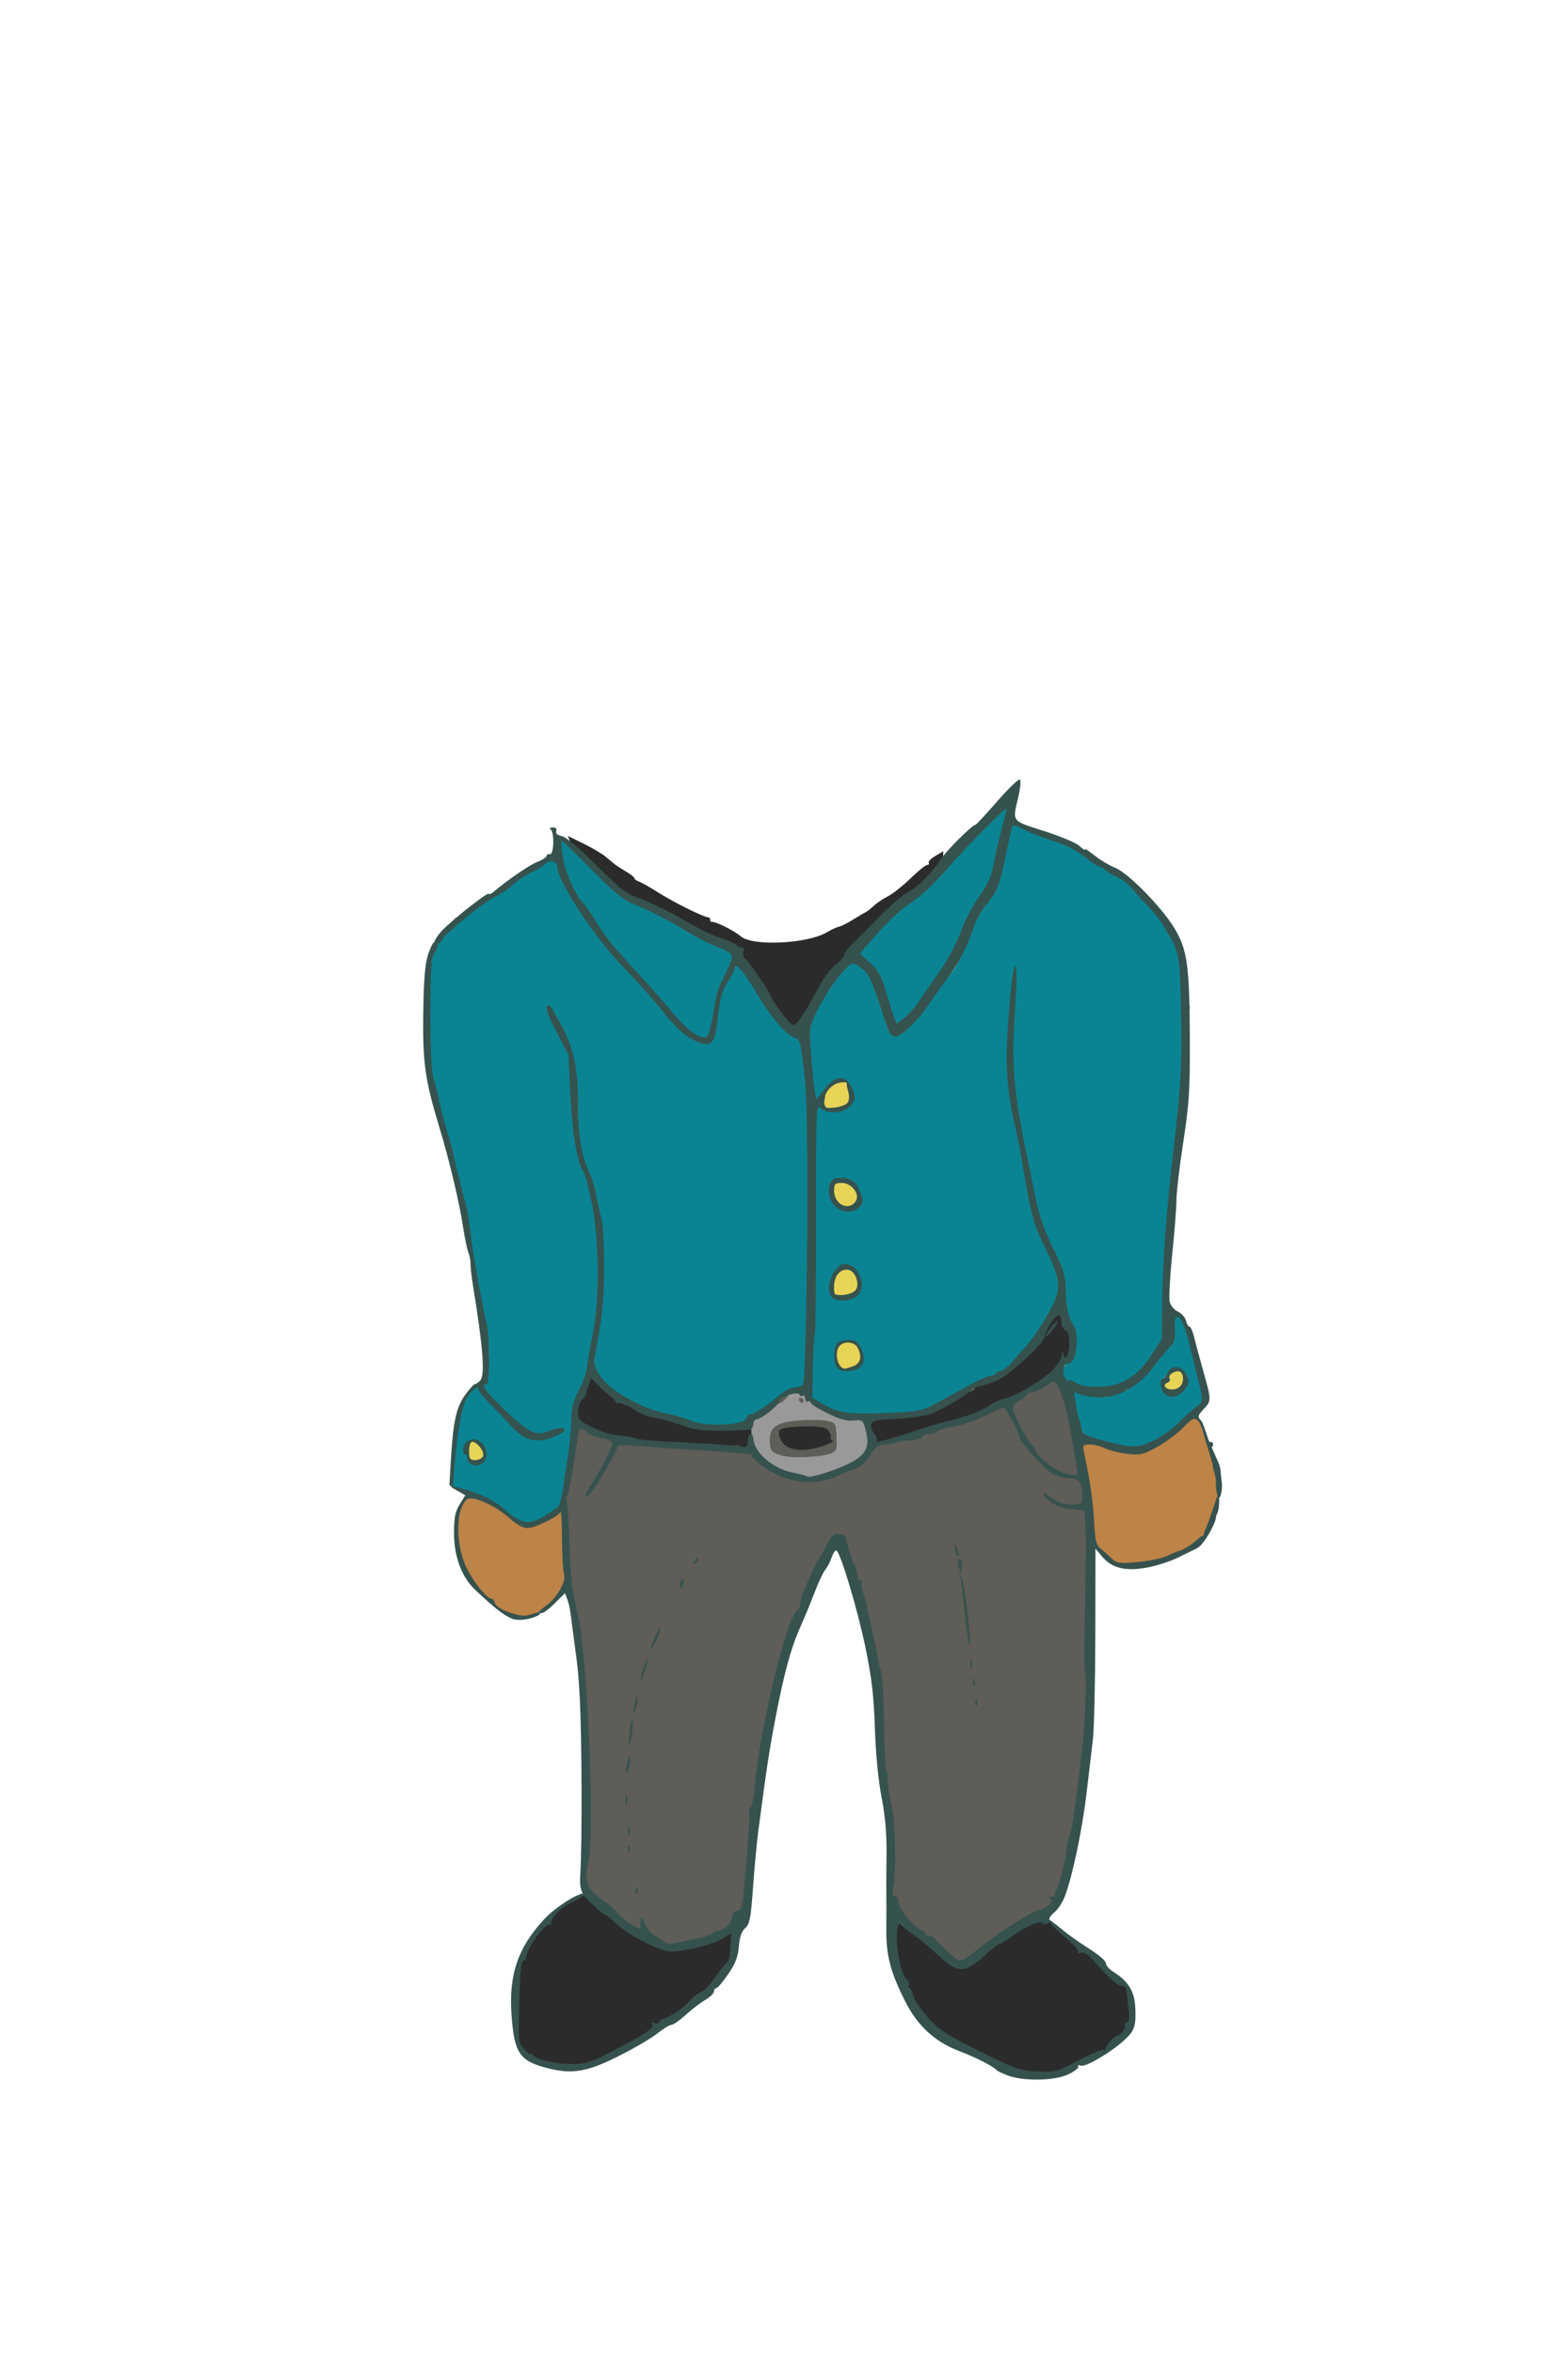<?xml version="1.0" encoding="UTF-8" standalone="no"?>
<!-- Created with Inkscape (http://www.inkscape.org/) -->

<svg
   version="1.1"
   id="svg9"
   width="192"
   height="288"
   viewBox="0 0 192 288"
   xmlns="http://www.w3.org/2000/svg"
   xmlns:svg="http://www.w3.org/2000/svg">
  <defs
     id="defs13" />
  <g
     id="g15"
     style="display:inline">
    <g
       id="g69"
       transform="translate(4.03,3.81)">
      <path
         style="display:inline;fill:#e7d456;stroke-width:0.32"
         d="m 53.278,173.927 c -0.076,-0.263 -0.073,-1.044 0.047,-1.237 0.146,-0.236 0.91,0.014 1.349,0.367 0.385,0.309 0.524,0.989 0.524,1.291 0,0.586 -1.502,1.03 -1.677,0.422 z m 85.26,-8.392 c -0.022,-0.27 0.53,-0.713 0.745,-1.144 0.241,-0.483 0.898,-0.546 1.304,-0.263 0.305,0.213 0.251,0.862 0.251,1.373 0,0.122 -0.699,0.997 -1.163,0.987 -0.354,-0.008 -1.095,-0.464 -1.103,-0.564 z m -39.83,-2.082 c -1,-1.105 -0.388,-3.099 1.045,-3.133 1.354,-0.032 1.879,1.633 1.755,2.548 -0.106,0.784 -2.209,1.237 -2.8,0.585 z M 97.824,154.35 c 0.482,0 0.18,-1.662 0.295,-2.081 0.307,-1.121 2.388,-0.918 2.847,0.279 0.307,0.801 -0.068,2.952 -1.836,2.53 -0.211,-0.057 -1.119,-0.615 -1.306,-0.729 z m 0.691,-10.987 c -0.956,-0.888 -0.882,-2.564 0.316,-2.654 0.696,-0.052 1.412,0.274 1.819,1.061 0.483,0.933 0.673,1.414 0.132,1.81 -1.336,0.663 -1.297,0.665 -2.267,-0.217 z m -1.951,-12.235 c -0.043,-0.207 0.288,-0.892 0.49,-1.505 0.448,-1.358 2.522,-1.864 2.962,-0.16 0.184,0.712 0.353,1.183 -0.145,1.764 -0.61,0.713 -3.092,0.946 -3.307,-0.099 z"
         id="buttons" />
      <path
         style="display:inline;fill:#bd8347;stroke-width:0.32"
         d="m 58.247,193.819 c -0.285,-0.12 -1.77,-1.219 -2.907,-2.275 -2.765,-2.568 -3.527,-5.009 -3.36,-8.671 0.084,-1.84 0.621,-3.011 0.961,-3.226 1.177,-0.744 3.064,0.218 5.166,2.102 1.624,1.456 2.44,1.53 4.098,0.724 0.742,-0.36 2.439,-1.547 2.623,-1.431 0.183,0.116 0.049,3.256 0.177,5.241 0.221,3.407 0.191,3.893 -0.477,4.869 -1.704,2.49 -4.394,3.458 -6.281,2.667 z m 73.444,-6.921 c -0.327,-0.376 -0.793,-0.897 -1.195,-1.179 -0.664,-0.465 -0.662,-0.954 -0.619,-3.221 0.026,-1.374 -0.5,-3.985 -0.834,-5.802 -0.692,-3.77 -0.906,-4.51 1.318,-3.735 0.775,0.27 2.864,1.112 3.97,1.114 2.411,0.006 4.278,-1.176 5.83,-2.943 0.757,-0.863 1.732,-1.75 2.206,-1.6 0.351,0.111 0.928,1.256 0.827,1.419 -0.101,0.163 -0.054,0.265 0.105,0.265 0.27,0 0.662,1.703 1.562,5.295 0.501,2 0.163,4.588 -0.676,5.767 -0.402,0.564 -0.363,1.124 -0.486,1.512 -0.184,0.584 -0.531,0.492 -1.081,1.087 -0.408,0.442 -1.396,0.84 -2.026,1.267 -0.63,0.427 -1.537,0.696 -1.779,0.696 -0.242,0 -0.586,0.148 -0.646,0.328 -0.06,0.18 -1.363,0.462 -2.907,0.443 -5.13,-0.06 -3.014,-0.074 -3.57,-0.713 z"
         id="skin" />
      <path
         style="display:inline;fill:#0a8493;stroke-width:0.32"
         d="m 60.152,182.672 c -0.352,-0.066 -1.38,-0.591 -1.556,-0.803 -0.671,-0.81 -5.463,-3.341 -6.016,-3.195 -0.154,0.041 -0.89,-0.306 -1.187,-0.575 -0.448,-0.406 0.152,-1.355 0.24,-3.775 0.058,-1.604 0.329,-3.498 0.513,-4.228 0.184,-0.73 0.516,-1.511 0.531,-1.775 0.015,-0.264 0.313,-0.889 0.663,-1.39 0.487,-0.696 0.993,-1.279 1.201,-0.95 0.15,0.236 0.258,0.731 0.261,0.575 0.003,-0.156 0.248,0.058 0.734,0.654 2.067,2.538 4.451,4.924 5.501,5.121 1.388,0.26 4.616,-1.259 3.905,-1.212 -0.049,0.003 0.215,0.016 -0.675,0.016 -0.629,0 -1.176,0.313 -1.176,0.477 0,0.566 -1.471,0.226 -2.566,-0.231 -0.604,-0.252 -1.969,-1.236 -2.647,-2.048 -0.678,-0.811 -1.223,-1.543 -1.548,-1.646 -0.932,-0.296 -1.52,-1.986 -0.92,-2.901 0.276,-0.421 0.461,-0.854 0.351,-1.032 -0.11,-0.177 0.179,-1.584 0.007,-3.206 -0.465,-4.385 -1.314,-6.915 -1.699,-8.524 -0.19,-0.792 -0.44,-2.399 -0.537,-3.531 -0.097,-1.132 -0.177,-2.162 -0.268,-2.309 -0.091,-0.147 -0.181,-0.669 -0.26,-1.15 -0.225,-1.368 -2.026,-8.649 -2.701,-10.955 -1.9,-6.488 -2.318,-12.264 -1.719,-18.062 0.265,-2.562 0.37,-3.617 1.541,-5.18 1.317,-1.298 3.059,-3.033 4.509,-3.817 0.386,-0.054 0.781,-0.512 1.041,-0.617 0,-0.155 0.396,-0.384 0.889,-0.588 0.493,-0.204 1.184,-0.646 1.615,-1.04 1.839,-1.685 3.477,-1.973 4.134,-2.684 0.494,-0.535 1.756,-0.706 1.756,-1.103 0,-0.858 0.222,0.725 0.666,2.283 0.352,1.234 1.792,3.738 2.369,4.192 0.112,0.088 0.552,0.802 1.058,1.597 1.423,2.235 2.452,3.57 5.23,6.433 1.408,1.451 3.316,3.632 4.171,4.726 3.35,4.288 6.079,4.794 6.079,1.075 0,-2.213 1.013,-4.765 1.783,-5.596 0.397,-0.428 0.653,-1.48 0.54,-1.603 -0.114,-0.123 0.139,0.135 0.403,0.217 0.264,0.082 0.893,0.701 1.07,1.039 0.177,0.338 1.217,1.894 2.152,3.338 1.464,2.262 2.178,2.804 4.322,4.525 0.539,0.432 0.777,1.33 1.217,7.465 0.372,5.188 0.216,29.811 -0.213,33.466 -0.144,1.232 -0.621,2.071 -1.126,2.071 -0.654,0 -1.603,0.255 -3.707,1.994 -0.692,0.572 -1.671,1.332 -1.897,1.332 -0.226,0 -0.825,0.223 -1.013,0.575 -0.284,0.53 -0.67,0.672 -2.247,0.672 -1.796,0 -4.292,-0.446 -5.723,-1.01 -0.352,-0.139 -1.272,-0.335 -2.006,-0.437 -2.087,-0.289 -7.653,-2.693 -8.117,-4.555 l -0.381,-1.526 0.111,-2.267 c 0.063,-1.286 0.375,-2.607 0.461,-2.746 0.326,-0.527 0.325,-9.44 0.03,-11.884 -0.321,-2.666 -0.238,-3.098 -1.378,-6.528 -1.123,-3.379 -1.205,-6.031 -1.23,-9.6 -0.013,-1.848 -0.541,-4.169 -0.777,-5.158 -0.642,-2.683 -2.994,-6.995 -2.994,-5.356 0,0.179 0.823,0.851 1.453,2.62 l 1.583,3.171 0.361,5.419 c 0.364,5.46 0.432,5.995 1.599,8.914 0.375,0.938 0.948,3.659 1.314,5.89 0.755,4.603 0.593,9.035 -0.295,13.4 -0.286,1.408 -0.604,3.299 -0.705,4.162 -0.104,0.885 -0.532,2.228 -1.109,3.248 -0.68,1.202 -0.886,2.123 -0.811,2.75 0.201,1.674 -0.128,2.591 -0.51,4.873 -0.206,1.232 -0.591,2.855 -0.716,3.83 -0.14,1.099 -0.351,2.449 -0.741,2.839 -1.008,1.008 -3.497,1.961 -4.192,1.832 z m -4.651,-7.803 c -0.407,0.536 0.056,-0.513 -0.407,-1.535 -0.446,-0.983 -0.763,-0.808 -1.416,-0.786 -0.204,0.007 -0.313,-0.473 -0.313,0.721 0,0.669 -0.119,1.478 0.092,1.689 0.535,0.535 2.751,-1.02 2.223,-0.325 z m 75.954,-2.24 c -0.157,-0.107 -0.61,-0.085 -1.274,-0.193 -1.416,-0.231 -2.516,-1.617 -2.681,-3.845 l -0.168,-2.263 3.184,0.711 c 1.941,0.433 -0.043,-0.125 3.287,-0.64 0.563,-0.087 0.794,-0.988 1.078,-0.994 0.52,-0.01 2.341,-1.605 3.163,-3.255 0.244,-0.489 0.5,-1.224 0.906,-1.326 0.626,-0.157 0.455,-0.055 0.413,-1.121 -0.027,-0.692 0.274,-2.292 0.474,-2.491 0.414,-0.414 1.053,0.354 1.835,3.45 0.94,3.721 1.48,5.453 1.724,6.033 0.185,0.441 -0.154,1.28 -1.969,3.004 -1.29,1.225 -2.98,2.522 -3.558,2.713 -0.579,0.191 -1.533,0.572 -1.533,0.707 0,0.354 -4.036,0.086 -4.376,-0.146 z m 8.369,-5.59 c 0.62,0 1.552,-1.284 1.552,-1.992 0,-0.87 -0.82,-1.341 -1.458,-1.341 -0.66,0 -0.689,0.295 -1.434,1.244 -0.687,0.874 0.04,2.194 0.69,1.944 0.257,-0.099 0.407,0.145 0.65,0.145 z m -43.209,1.218 c -2.433,-1.459 -1.369,-0.774 -1.047,-10.155 0.158,-4.616 0.158,-12.434 0.118,-17.254 -0.04,-4.821 0.187,-10.139 0.307,-9.837 0.167,0.422 1.325,1.379 1.343,1.01 0.017,-0.351 -0.675,-0.109 0.521,-0.16 1.245,-0.053 1.602,-0.151 1.906,-0.405 0.168,-0.14 0.522,-0.192 0.522,-0.629 0,-2.646 -1.397,-3.453 -3.072,-1.56 -0.66,0.745 -1.121,2.169 -1.393,1.763 -0.176,-0.264 -0.683,-3.128 -0.69,-4.184 -0.007,-1.056 -0.142,-2.544 -0.301,-3.228 -0.163,-0.703 0.188,-1.37 0.345,-1.663 0.152,-0.284 0.345,-1.637 0.786,-2.649 1.011,-1.12 1.776,-2.264 2.477,-3.468 0.201,0 0.499,-0.669 1.041,-1.139 l 0.997,-0.864 1.237,1.013 c 0.936,0.767 1.146,1.685 1.689,3.36 0.392,1.209 0.873,2.46 0.945,2.837 0.071,0.374 0.274,0.968 0.43,1.256 0.877,1.614 1.619,0.283 4.357,-2.715 0.83,-0.908 1.337,-1.969 1.565,-2.111 0.228,-0.143 -0.018,-0.733 0.361,-0.542 -0.08,-0.13 0.789,-0.859 1.568,-1.901 0.856,-1.145 1.555,-2.885 2.049,-4.366 0.458,-1.374 1.557,-3.174 2.27,-4.13 1.293,-1.733 1.459,-3.356 2.139,-6.948 0.209,-1.105 0.635,-2.425 0.777,-2.513 0.142,-0.088 1.124,0.316 1.791,0.673 0.666,0.357 1.493,0.534 1.697,0.534 0.786,0 5.034,2.081 5.88,2.853 1.143,1.043 3.281,2.083 3.751,2.083 0.702,0 5.668,5.766 5.889,6.774 0.118,0.537 0.538,0.861 0.68,0.861 1.257,0 1.807,8.17 1.204,16.641 -0.213,2.992 -0.568,6.726 -0.648,8.046 -0.08,1.32 -0.102,2.659 -0.244,2.835 -0.142,0.176 -0.33,2.077 -0.444,4.365 -0.114,2.288 -0.566,6.09 -0.835,8.449 -0.386,3.378 0.171,4.684 0.004,6.31 l 0.241,2.549 -1.533,2.01 c -2.614,3.428 -6.095,4.884 -9.046,3.855 -0.514,-0.179 -2.151,-0.69 -2.377,-1.052 -0.349,-0.559 0.544,-1.382 1.148,-2.629 0.771,-1.593 0.714,-1.825 -0.597,-5.275 -0.604,-1.59 -0.858,-2.461 -0.303,-2.461 0.363,0 -0.919,-4.308 -1.991,-6.294 -1.082,-2.006 -1.693,-4.874 -2.064,-7.488 -0.169,-1.189 -0.722,-3.007 -0.913,-3.842 -1.486,-6.511 -1.768,-11.481 -1.24,-18.792 0.208,-2.878 0.662,-3.9 0.299,-2.931 -0.099,0.264 -0.127,1.217 -0.34,3.505 -0.541,5.813 -0.063,12.14 1.08,17.185 0.18,0.792 0.521,3.096 0.878,5.12 0.717,4.065 1.352,6.45 2.028,7.228 0.61,0.702 1.711,4.41 1.711,5.297 0,0.399 0.087,1.685 -0.441,2.58 -0.528,0.895 -1.193,1.801 -1.025,1.804 0.324,0.006 -0.128,0.695 -0.284,0.695 -0.156,0 -0.609,0.468 -0.888,1.04 -0.767,1.573 -4.087,4.745 -5.35,5.146 -1.159,0.368 -3.929,1.61 -5.362,2.528 -2.398,1.535 -3.843,1.897 -8.639,2.106 -4.422,0.193 -4.562,0.268 -5.832,-0.447 z m 4.826,-5.22 c 0.441,-0.673 0.17,-0.857 -0.159,-1.652 -0.587,-1.416 -1.283,-1.119 -2.029,-0.979 -1.343,0.252 -1.07,1.916 -0.834,2.577 0.262,0.736 0.123,0.856 1.217,0.856 1.014,0 1.39,-0.167 1.806,-0.802 z m -0.693,-8.276 c 0.629,-0.593 0.559,-1.529 0.559,-1.802 0,-0.691 -1.009,-1.882 -1.82,-1.879 -1.415,0.005 -1.815,1.589 -1.709,2.928 0.093,1.167 -0.322,0.781 0.168,0.653 1.042,-0.182 1.951,0.831 2.802,0.101 z m 0.404,-11.426 c 0.267,-0.381 0.264,-0.579 0.093,-0.602 -0.609,-0.082 -0.191,-0.474 -0.263,-0.847 -0.142,-0.739 -0.832,-1.093 -1.591,-1.174 -2.324,-0.249 -1.689,0.5 -1.656,1.226 0.07,1.555 0.099,1.465 0.72,1.764 1.244,0.6 2.161,0.399 2.697,-0.366 z M 79.954,122.339 c -0.684,-0.543 -1.5,-1.47 -1.664,-1.763 -0.555,-0.992 -3.536,-4.265 -5.503,-6.196 -1.809,-1.776 -4.789,-6.018 -4.789,-6.607 0,-0.14 -0.421,-0.521 -0.797,-0.857 -1.217,-1.085 -3.067,-7.11 -2.584,-7.89 0.264,-0.428 1.709,0.696 1.709,1.236 0,0.24 0.307,0.658 0.791,0.921 0.484,0.263 0.6,0.556 0.486,0.563 -0.114,0.007 1.001,0.841 2.171,1.982 1.982,1.932 2.723,2.538 6.647,4.303 0.828,0.373 2.204,1.246 3.135,1.841 0.932,0.595 2.688,1.357 3.874,1.911 l 2.496,1.072 -0.441,1.712 c -0.202,0.782 -0.856,1.788 -1.155,2.316 -0.299,0.528 -0.52,1.889 -0.639,2.945 -0.432,3.817 -1.576,4.225 -3.736,2.511 z m 25.717,-0.857 c -0.159,-0.213 -0.834,-1.96 -1.058,-2.928 -0.563,-2.432 -1.67,-3.396 -2.433,-4.677 l -0.969,-1.009 0.974,-1.167 c 1.579,-1.892 3.862,-4.146 5.585,-5.29 1.745,-1.158 3.104,-2.535 5.479,-5.554 0.704,-0.894 1.372,-1.633 1.484,-1.642 0.112,-0.009 0.806,-0.946 1.821,-1.914 1.016,-0.968 2.614,-2.494 2.656,-2.494 0.042,0 0.083,1.526 -0.076,2.186 -0.159,0.66 -0.737,2.45 -1.003,3.922 -0.552,3.043 -0.769,3.628 -2.412,5.622 -0.653,0.792 -1.125,1.708 -1.218,2.148 -0.418,1.982 -1.633,4.253 -3.268,6.469 -0.974,1.32 -2.128,2.883 -2.508,3.502 -0.924,1.503 -2.663,3.351 -3.055,2.825 z"
         id="shirt" />
      <path
         id="shoes_belt_neck"
         style="display:inline;fill:#2b2b2b;stroke-width:0.32"
         d="m 65.499,98.508 0.452,1.117 2.712,2.437 c 3.004,3.014 3.768,3.543 5.784,4.285 1.236,0.455 3.154,1.563 4.738,2.503 1.584,0.94 3.95,2.153 4.742,2.379 0.792,0.226 1.246,0.438 1.524,0.672 0.278,0.234 0.669,0.491 0.869,0.491 0.207,0 0.668,-0.195 0.553,0.104 -0.115,0.299 -0.321,0.712 -0.051,0.913 0.43,0.32 2.897,4.131 2.95,4.516 0.046,0.339 1.313,2.055 2.097,2.918 l 1.082,1.293 1.772,-0.93 c 0.44,-0.529 1.083,-2.068 1.746,-3.382 0.734,-1.452 1.611,-2.625 2.288,-3.141 0.612,-0.467 1.308,-1.326 1.308,-1.552 0,-0.226 0.137,-0.58 0.621,-1.024 0.484,-0.444 2.053,-1.985 3.367,-3.346 1.314,-1.361 2.679,-2.705 3.308,-3.026 1.19,-0.607 4.033,-3.026 4.086,-4.505 l 0.03,-0.852 -0.975,0.576 c -0.535,0.316 -0.899,0.692 -0.811,0.836 0.089,0.144 0.004,0.262 -0.188,0.262 -0.192,0 -1.101,0.734 -2.02,1.631 -0.919,0.897 -2.173,1.892 -2.789,2.211 -0.616,0.319 -1.415,0.861 -1.775,1.201 -0.36,0.341 -0.791,0.679 -0.959,0.752 -0.168,0.073 -0.876,0.488 -1.572,0.92 -0.697,0.432 -1.456,0.814 -1.687,0.848 -0.231,0.034 -0.885,0.335 -1.453,0.67 -2.442,1.439 -9.142,1.756 -10.584,0.5 -0.761,-0.663 -3.112,-1.841 -3.49,-1.75 -0.132,0.032 -0.238,-0.088 -0.238,-0.264 0,-0.176 -0.135,-0.32 -0.299,-0.32 -0.511,0 -4.259,-1.869 -6.102,-3.043 -0.968,-0.617 -2.012,-1.209 -2.32,-1.316 -0.308,-0.107 -0.561,-0.291 -0.561,-0.408 0,-0.118 -0.467,-0.489 -1.039,-0.826 -0.572,-0.337 -1.185,-0.731 -1.361,-0.875 -0.176,-0.144 -0.679,-0.563 -1.119,-0.932 -0.44,-0.368 -1.662,-1.09 -2.717,-1.604 z m 60.22,58.558 c 0.132,-0.656 -0.909,-0.013 -0.99,0.159 -0.545,1.155 -0.409,2.278 -2.915,4.698 -1.719,1.66 -3.296,2.343 -5.875,3.616 -1.848,0.912 -3.445,2.114 -3.885,2.419 -1.466,1.018 -3.652,1.586 -6.561,1.703 -2.803,0.113 -3.266,0.137 -3.183,0.867 0.047,0.412 0.519,0.877 0.462,1.176 -0.29,1.522 1.953,1.203 4.806,0.031 1.268,-0.521 3.145,-1.085 4.201,-1.341 2.588,-0.628 4.784,-1.354 5.673,-2.028 0.404,-0.307 0.987,-0.515 1.52,-0.632 1.426,-0.313 5.156,-2.526 6.364,-3.77 1.032,-1.062 1.853,-1.365 1.832,-4.128 -0.014,-1.809 -1.032,-2.803 -1.212,-2.789 z m -57.489,7.618 -0.328,0.863 c -0.18,0.474 -0.328,0.98 -0.328,1.123 0,0.143 -0.216,0.439 -0.48,0.658 -0.264,0.219 -0.479,0.864 -0.479,1.434 0,0.901 -0.277,1.449 0.905,2.029 1.88,0.923 2.329,1.155 3.983,1.319 0.792,0.078 2.167,0.217 2.343,0.346 0.176,0.13 2.081,0.437 4.193,0.484 2.112,0.048 3.899,0.372 3.973,0.444 0.073,0.071 1.155,0.161 2.602,0.161 2.551,0 3.249,0.107 3.397,-0.669 l 0.154,-1.903 -3.624,0.195 c -2.315,0.124 -3.585,-0.167 -4.996,-0.662 -1.04,-0.364 -2.177,-0.722 -2.529,-0.795 -0.352,-0.073 -1.074,-0.225 -1.602,-0.338 -0.528,-0.113 -1.34,-0.473 -1.805,-0.801 -0.465,-0.328 -1.159,-0.646 -1.545,-0.705 -0.385,-0.059 -1.406,-0.798 -2.268,-1.645 z m 26.744,5.811 c -1.113,0.002 -2.306,0.068 -2.83,0.199 -0.707,0.178 -1.195,0.276 -0.999,1.012 0.125,0.47 0.205,1.357 0.633,1.574 0.428,0.217 1.821,0.56 2.362,0.563 1.156,0.006 4.63,-1.07 4.055,-1.262 -0.217,-0.072 -0.54,-0.773 -0.54,-1.099 0,-0.327 -0.145,-0.684 -0.322,-0.793 -0.211,-0.131 -1.244,-0.195 -2.357,-0.193 z m 49.967,9.053 c -0.016,0.002 -0.032,0.006 -0.047,0.012 0.002,0.045 0.002,0.09 0.004,0.135 0.026,-0.034 0.03,-0.095 0.043,-0.146 z m -0.15,1.77 c 0.011,0.013 0.022,0.026 0.035,0.027 -0.012,-0.009 -0.023,-0.019 -0.035,-0.027 z m -0.311,0.326 c 4.8e-4,0.003 7e-4,0.005 0.002,0.008 0.005,0.001 0.009,0.003 0.014,0.004 -0.006,-0.004 -0.01,-0.008 -0.016,-0.012 z m 0.152,0.127 c 0.035,0.043 0.015,0.074 -0.014,0.1 0.003,-0.01 0.005,-0.019 0.008,-0.029 0.003,-0.029 0.005,-0.051 0.006,-0.07 z m -77.776,46.646 c 0.043,0.391 -0.713,0.255 -1.298,0.551 -1.2,0.607 -2.482,2.062 -2.223,2.521 0.099,0.176 0.075,0.223 -0.057,0.105 -0.268,-0.241 -1.785,0.967 -1.785,1.422 0,0.161 -0.267,0.675 -0.594,1.143 -1.266,1.807 -1.721,4.04 -1.594,7.834 0.094,2.801 -0.091,3.934 0.388,4.735 0.337,0.562 0.8,1.042 0.944,0.953 0.144,-0.089 0.099,0.126 0.099,0.282 0,0.155 0.725,0.32 1.385,0.504 0.66,0.185 2.342,0.628 3.486,0.65 2.15,0.042 2.561,-0.144 7.636,-2.792 0.792,-0.413 1.34,-1.086 1.499,-0.991 0.164,0.098 0.359,0.355 0.211,0.115 -0.192,-0.31 -0.023,-0.344 0.379,-0.19 0.304,0.117 0.193,-0.309 0.092,-0.472 -0.1,-0.162 0.311,0.094 0.492,-0.018 0.182,-0.112 0.485,-0.246 0.366,-0.44 -0.14,-0.227 -0.418,-0.395 -0.075,-0.263 0.293,0.112 0.625,0.059 0.625,-0.091 0,-0.15 0.161,-0.353 0.469,-0.451 0.949,-0.301 2.844,-1.483 3.471,-2.246 0.329,-0.4 0.783,-0.862 1.264,-1.111 1.372,-0.71 4.076,-5.1 4.076,-6.581 0,-1.367 -1.104,-0.891 -2.169,-0.145 -0.802,0.562 -4.421,1.408 -6.021,1.408 -1.045,0 -4.409,-1.794 -6.372,-3.256 -0.616,-0.459 -0.576,-1.062 -0.752,-1.004 -0.176,0.058 -0.72,-0.069 -0.59,-0.198 0.203,-0.203 -0.979,-1.071 -2.474,-2.273 -0.277,-0.223 -0.934,-0.196 -0.891,0.194 z m 56.774,2.661 c -0.021,0.034 0.013,0.129 0.102,0.283 0.202,0.355 0.168,0.368 -0.158,0.066 -0.46,-0.425 -2.19,0.309 -4.029,1.709 -0.545,0.415 -1.122,0.753 -1.281,0.754 -0.159,8.4e-4 -0.845,0.513 -1.523,1.137 -2.8,2.572 -3.565,2.594 -6.121,0.176 -0.883,-0.835 -2.217,-1.923 -2.965,-2.418 -0.748,-0.495 -1.359,-1.034 -1.359,-1.197 0,-0.163 -0.144,-0.206 -0.32,-0.098 -0.798,0.493 -0.184,6.186 0.775,6.898 0.26,0.193 0.5,0.37 0.375,0.572 -0.125,0.203 -0.241,0.467 -0.076,0.467 0.164,0 0.528,0.315 0.629,0.818 0.101,0.504 0.767,1.862 1.66,2.84 1.374,1.504 2.295,2.314 6.146,4.205 2.504,1.229 4.785,2.195 5.049,2.287 0.264,0.092 1.6,0.323 2.703,0.42 1.858,0.163 2.549,-0.248 5.209,-1.607 1.731,-0.884 4.061,-1.124 3.717,-2.289 -0.165,-0.56 1.08,-0.736 1.172,-0.736 0.38,0 0.865,-0.9 0.742,-1.268 -0.073,-0.218 0.055,-0.527 0.246,-0.527 0.191,0 0.136,-0.5 0.135,-1.072 -0.003,-1.548 -0.461,-3.408 -0.953,-3.408 -0.385,0 -1.588,-0.768 -4.104,-3.5 -0.404,-0.439 -0.934,-0.721 -1.178,-0.627 -0.093,-0.041 -0.102,-0.254 -0.326,-0.445 -0.262,-0.224 0.003,-0.581 -0.139,-0.541 -0.337,0.096 -2.792,-1.872 -2.768,-2.195 -0.01,-0.009 -0.019,-0.019 -0.029,-0.027 -0.032,-0.019 -0.06,-0.048 -0.09,-0.072 -0.027,-0.026 -0.053,-0.054 -0.08,-0.08 -0.019,-0.019 -0.039,-0.038 -0.059,-0.057 -0.052,-0.051 -0.082,-0.102 -0.094,-0.148 -0.321,-0.069 -0.628,-0.155 -0.775,-0.246 -0.133,-0.083 -0.211,-0.106 -0.232,-0.072 z" />
      <path
         id="pants"
         style="display:inline;fill:#5e5d58;stroke-width:0.32"
         d="m 128.897,100.1 c -0.017,0.017 0.08,0.145 0.279,0.398 0.418,0.533 0.68,0.703 0.68,0.439 0,-0.067 -0.251,-0.317 -0.559,-0.559 -0.254,-0.199 -0.384,-0.296 -0.4,-0.279 z m -74.418,6.023 c -0.025,0.025 -0.05,0.05 -0.076,0.074 0.002,0.003 0.004,0.008 0.006,0.012 0.021,-0.028 0.053,-0.061 0.07,-0.086 z m -2.684,2.357 c -0.027,0.031 -0.057,0.061 -0.074,0.078 -0.046,0.046 -0.101,0.081 -0.152,0.121 -0.024,0.019 -0.045,0.033 -0.066,0.049 0.054,0.028 0.19,-0.094 0.334,-0.234 -0.014,-0.002 -0.027,-0.006 -0.041,-0.008 -1.79e-4,-0.002 1.87e-4,-0.004 0,-0.006 z m 89.67,10.619 c -0.034,0.034 -0.057,0.146 -0.065,0.332 -0.014,0.337 0.062,0.526 0.168,0.42 0.106,-0.106 0.117,-0.382 0.025,-0.613 -0.051,-0.128 -0.095,-0.172 -0.129,-0.139 z m 0.104,2.73 c -0.042,-0.128 -0.072,0.658 -0.072,2.109 -7.2e-4,1.936 0.051,2.769 0.115,1.852 0.064,-0.918 0.066,-2.502 0.002,-3.52 -0.016,-0.255 -0.031,-0.399 -0.045,-0.441 z m -44.625,8.215 c -0.025,-0.02 -0.056,-0.021 -0.094,0.002 -0.151,0.093 -0.273,0.449 -0.273,0.791 0,0.867 0.216,0.774 0.396,-0.17 0.062,-0.326 0.046,-0.563 -0.029,-0.623 z m -44.115,19.439 c -3.76e-4,0.008 0.002,0.018 0.004,0.027 6e-4,-0.008 2.58e-4,-0.017 -0.002,-0.025 z m 86.166,3.611 c -0.048,-0.047 -0.082,0.358 -0.082,1.084 0,0.968 0.059,1.363 0.133,0.879 0.073,-0.483 0.073,-1.276 0,-1.76 -0.018,-0.121 -0.035,-0.187 -0.051,-0.203 z m -13.16,11.004 c -0.088,0 -0.007,0.287 0.182,0.639 0.188,0.352 0.414,0.641 0.502,0.641 0.088,0 0.007,-0.289 -0.182,-0.641 -0.188,-0.352 -0.414,-0.639 -0.502,-0.639 z m -0.689,1.053 -0.344,0.229 c -0.103,0.069 -0.658,0.289 -1.186,0.639 -0.528,0.35 -1.188,0.452 -1.496,0.453 -0.308,0.001 -0.585,0.294 -0.586,0.426 -0.001,0.132 -0.422,0.479 -0.936,0.771 -0.514,0.292 -0.9,0.725 -0.859,0.961 0.139,0.798 1.81,4.039 2.285,4.434 0.26,0.216 0.485,0.555 0.5,0.754 0.046,0.619 2.492,2.512 3.578,2.77 0.569,0.135 1.509,0.328 1.641,0.346 0.316,0.043 0.532,-0.676 0.178,-2.543 -0.16,-0.845 -0.634,-2.457 -0.859,-3.777 -0.403,-2.367 -1.551,-5.704 -1.916,-5.461 z m 13.311,0.746 c -0.002,0.007 0.009,0.01 0.014,0.014 0.008,0.006 0.017,0.011 0.025,0.016 -0.002,-0.014 -0.008,-0.022 -0.023,-0.019 -0.005,-0.003 -0.015,-0.01 -0.016,-0.01 z m -23.393,0.172 c -0.104,0.04 -0.224,0.119 -0.332,0.229 -0.314,0.316 -0.276,0.353 0.18,0.18 0.316,-0.12 0.493,-0.3 0.395,-0.398 -0.049,-0.049 -0.138,-0.038 -0.242,-0.01 z m -22.824,0.924 c -0.084,0.003 -0.204,0.03 -0.367,0.117 -0.396,0.211 -0.896,0.744 -0.896,0.826 0,0.339 0.818,0.142 1.227,-0.354 0.199,-0.241 0.585,-0.802 0.546,-0.822 -0.019,-0.01 -0.182,0.196 -0.266,0.2 z m 1.676,0.158 c -0.186,0 -0.345,0.486 -0.236,0.662 0.109,0.176 0.44,0.125 0.518,0.125 0.078,0 0.318,-0.062 0.318,-0.238 0,-0.176 -0.413,-0.549 -0.6,-0.549 z m 24.836,1.242 -0.367,0.023 c -0.167,0.01 -0.643,0.435 -1.283,0.771 -1.651,0.867 -3.621,1.31 -5.197,1.572 -0.747,0.124 -1.92,0.357 -2.02,0.518 -0.099,0.161 -0.04,0.201 -0.455,0.201 -0.415,0 -0.691,0.457 -0.756,0.65 -0.064,0.193 -0.783,0.187 -1.625,0.24 -0.842,0.053 -1.756,0.162 -1.861,0.268 -0.106,0.106 -0.523,0.236 -1.068,0.236 -0.812,0 -1.134,0.416 -1.783,1.467 -0.578,0.935 -1.3,1.198 -2.352,1.586 -0.794,0.293 -1.47,0.862 -1.646,0.984 -0.176,0.123 -1.043,0.118 -1.926,0.324 -2.645,0.619 -5.668,-0.412 -7.811,-2.555 -0.289,-0.289 -0.684,-0.62 -0.539,-0.65 0.259,-0.055 -5.029,-0.406 -10.365,-0.727 -1.496,-0.09 -3.572,-0.29 -4.584,-0.387 -1.356,-0.13 -1.816,0.204 -1.816,0.5 0,0.431 -2.366,4.553 -3.146,5.48 -0.318,-0.343 0.185,-0.458 0.482,-0.84 0.354,-0.454 0.577,-1.189 1.025,-1.803 0.957,-1.309 2.031,-3.174 1.119,-4.021 -0.716,0 -3.173,-1.031 -3.861,-1.504 0.126,0.217 0.054,0.264 -0.084,0.264 -0.227,0 -0.251,0.407 -0.279,0.598 -0.028,0.191 -0.326,2.148 -0.662,4.348 -0.172,1.224 -0.616,2.422 -0.695,3.641 -0.794,12.171 2.954,24.17 2.84,36.453 -0.025,2.654 0.221,5.385 -0.254,8.066 -0.571,2.507 -0.263,3.334 1.76,4.738 0.966,0.671 1.756,1.347 1.756,1.504 0,0.157 0.658,0.738 1.461,1.291 0.864,0.595 1.941,0.945 1.906,0.691 -0.03,-0.222 -0.121,-0.618 -0.105,-0.957 0.021,0.081 0.03,0.14 0.07,0.252 0.241,0.67 0.778,1.313 1.336,1.6 0.513,0.264 1.026,0.61 1.141,0.768 0.114,0.158 0.692,0.195 1.281,0.084 3.164,-0.601 4.688,-0.589 4.975,-0.875 0.174,-0.174 0.25,-0.318 0.477,-0.318 0.655,0 2.137,-1.161 2.137,-1.816 0,-0.329 -0.227,-0.12 0.113,-0.209 0.501,-0.131 1.129,-1.152 1.264,-2.748 0.091,-1.083 0.297,-3.653 0.484,-5.822 0.187,-2.169 0.442,-4.167 0.342,-4.33 -0.101,-0.163 -0.276,-0.344 -0.107,-0.344 0.169,0 0.335,-0.976 0.453,-2.252 0.709,-7.664 4.037,-21.244 5.322,-21.764 0.145,-0.059 0.242,-0.447 0.242,-0.779 0,-0.333 0.355,-1.338 0.732,-2.178 0.378,-0.841 0.982,-1.796 1.176,-2.236 0.194,-0.44 0.183,-1.073 0.293,-1.008 0.505,0.302 0.709,-0.734 1.145,-1.576 0.661,-1.278 0.397,-1.883 1.064,-1.807 0.44,0.05 0.812,0.234 0.826,0.41 0.055,0.672 0.531,2.282 0.963,3.25 0.247,0.555 0.451,1.238 0.451,1.52 0,0.281 0.151,0.512 0.338,0.512 0.186,0 0.258,0.132 0.158,0.293 -0.1,0.161 -0.022,0.7 0.172,1.199 0.194,0.499 0.396,1.195 0.449,1.547 0.053,0.352 0.346,1.721 0.65,3.041 0.304,1.32 0.616,2.831 0.695,3.359 0.079,0.528 0.22,1.175 0.312,1.439 0.26,0.74 0.379,2.622 0.486,7.76 0.054,2.595 0.17,4.72 0.258,4.721 0.088,5.9e-4 0.175,0.611 0.193,1.359 0.018,0.748 0.214,2.009 0.436,2.801 0.458,1.641 0.613,7.803 0.248,9.842 -0.184,1.026 -0.144,1.341 0.16,1.279 0.238,-0.048 0.444,0.313 0.502,0.879 0.095,0.926 2.235,3.359 2.955,3.359 0.168,0 0.307,0.144 0.307,0.32 0,0.176 0.208,0.32 0.463,0.32 0.255,0 1.016,0.409 1.156,0.629 0.141,0.22 0.879,0.949 1.641,1.621 1.559,1.375 1.136,1.479 4.453,-1.102 2.242,-1.744 6.104,-4.119 6.697,-4.119 0.229,0 0.704,-0.247 1.055,-0.547 0.471,-0.404 0.793,-0.708 0.502,-0.893 -0.268,-0.17 -0.456,-0.153 -0.039,-0.156 0.337,-0.003 0.518,-0.099 0.402,-0.215 -0.116,-0.116 -0.083,-0.368 0.072,-0.561 0.369,-0.456 1.312,-4.178 1.312,-5.18 0,-0.428 0.6,-0.753 0.771,-1.059 0.282,-0.502 0.751,-4.085 1.588,-11.299 0.34,-2.932 1.289,-9.006 0.316,-9.166 -0.087,-0.014 -0.363,-3.652 -0.275,-7.92 0.088,-4.268 -0.042,-8.67 -0.094,-9.836 l -0.117,-2.533 -1.633,-0.201 c -1.583,-0.152 -3.029,-0.572 -3.311,-1.418 -0.079,-0.236 -0.147,-0.162 0.465,0.305 0.792,0.604 1.497,0.848 2.443,0.848 1.238,0 1.813,0.056 1.809,-0.764 -0.009,-1.874 -0.218,-2.688 -1.463,-2.689 -0.639,-6.5e-4 -1.879,-0.337 -2.418,-0.666 -1.011,-0.616 -3.818,-3.503 -3.818,-4.002 0,-0.545 -1.986,-3.921 -2.285,-3.902 z m 23.807,1.32 c -0.146,-0.011 -0.333,0.024 -0.496,0.072 0.044,0.006 0.08,0.034 0.098,0.068 0.022,-0.002 0.045,-0.002 0.066,-0.004 0.078,-0.004 0.162,0.008 0.227,0.057 0.013,0.01 0.023,0.022 0.035,0.033 0.024,0.03 0.041,0.062 0.047,0.094 0.184,-0.054 0.309,-0.133 0.25,-0.229 -0.034,-0.055 -0.118,-0.084 -0.227,-0.092 z m -0.635,0.127 c -0.123,0.055 -0.227,0.118 -0.227,0.191 0,0.013 0.116,0.004 0.143,0.014 -5e-5,-0.001 7e-5,-0.003 0,-0.004 v -0.002 c -0.049,-0.051 -0.029,-0.126 0.051,-0.16 l 0.002,-0.002 c 0.01,-0.012 0.025,-0.025 0.031,-0.037 z m -48.186,0.041 c -2.747,0.232 -3.739,1.053 -3.674,2.791 0.045,1.189 0.384,1.502 1.846,1.881 1.283,0.333 5.148,0.074 6.012,-0.389 0.572,-0.306 0.593,-0.752 0.512,-2.154 -0.093,-1.597 -0.081,-1.803 -1.166,-2.045 -0.509,-0.032 -1.021,-0.017 -1.529,0.027 0.621,0.096 -1.355,-0.166 -2,-0.111 z m 47.32,0.615 c -0.017,-0.017 -0.147,0.08 -0.4,0.279 -0.308,0.242 -0.561,0.494 -0.561,0.561 0,0.263 0.264,0.094 0.682,-0.439 0.199,-0.254 0.296,-0.384 0.279,-0.4 z m -58.908,0.041 c -0.111,-0.005 -0.238,0.014 -0.354,0.061 -0.255,0.102 -0.179,0.178 0.193,0.193 0.337,0.014 0.528,-0.062 0.422,-0.168 -0.053,-0.053 -0.151,-0.081 -0.262,-0.086 z m 12.793,0.24 c 1.606,0 2.187,0.127 2.494,0.547 0.22,0.301 0.331,0.658 0.248,0.793 -0.083,0.135 0.026,0.304 0.244,0.377 0.218,0.073 -0.312,0.374 -1.176,0.668 -2.79,0.951 -4.884,0.509 -5.318,-1.119 -0.196,-0.736 -0.115,-0.883 0.592,-1.061 0.451,-0.113 1.764,-0.205 2.916,-0.205 z m 48.273,0.855 c -0.005,0.003 -0.005,0.008 -0.01,0.012 0.001,-1e-5 0.003,-1e-5 0.004,0 0.002,-0.004 0.004,-0.008 0.006,-0.012 z m -40.057,0.957 c -0.023,0.027 -0.035,0.052 0.008,0.07 0.001,-0.005 0.002,-0.009 0.004,-0.014 -0.004,-0.021 -0.008,-0.039 -0.012,-0.057 z m -16.85,0.506 c -0.111,-0.005 -0.238,0.016 -0.354,0.062 -0.255,0.102 -0.179,0.178 0.193,0.193 0.337,0.014 0.526,-0.062 0.42,-0.168 -0.053,-0.053 -0.149,-0.083 -0.26,-0.088 z m 57.256,0.355 c 9.3e-4,0.004 -9.2e-4,0.009 0.002,0.014 5.4e-4,-0.003 -0.001,-0.007 0.002,-0.01 v -0.002 c -0.001,-3e-4 -0.003,-0.002 -0.004,-0.002 z m -55.148,0.406 0.609,0.719 c 0.335,0.396 0.66,0.721 0.721,0.721 0.256,0 0.067,-0.257 -0.609,-0.83 z m 56.777,2.141 c -0.01,10e-4 -0.02,0.003 -0.029,0.002 -0.015,0.045 -0.041,0.086 -0.084,0.121 -0.017,0.014 -0.038,0.024 -0.059,0.031 0.024,0.044 0.053,0.105 0.068,0.105 0.047,0 0.082,-0.114 0.104,-0.26 z m 0.111,1.02 c -0.034,0.034 -0.057,0.146 -0.064,0.332 -0.014,0.337 0.064,0.526 0.17,0.42 0.106,-0.106 0.118,-0.382 0.023,-0.613 -0.051,-0.128 -0.095,-0.172 -0.129,-0.139 z m -93.951,0.623 c -0.036,-0.04 -0.104,0.031 -0.211,0.205 -0.025,0.041 -0.031,0.083 -0.043,0.125 0.005,0.004 0.009,0.009 0.014,0.014 0.004,0.004 0.009,0.01 0.014,0.014 0.045,0.047 0.079,0.102 0.117,0.154 0.033,0.043 0.067,0.087 0.1,0.131 0.01,-0.053 0.021,-0.076 0.029,-0.182 0.02,-0.27 0.016,-0.421 -0.02,-0.461 z m -0.338,0.91 c 0.002,0.003 -0.002,0.009 0,0.012 0.004,0.007 0.006,0.004 0.01,0.01 -0.003,-0.007 -0.007,-0.014 -0.01,-0.021 z m 0.217,0.07 c 0.003,0.005 0.005,0.011 0.008,0.016 0.006,-0.003 0.012,-0.006 0.02,-0.012 -0.01,-0.002 -0.018,-0.002 -0.027,-0.004 z m 94.213,0.043 c -0.024,-0.035 -0.059,0.007 -0.102,0.086 0.037,0.009 0.074,0.016 0.111,0.025 -0.005,-0.018 -0.003,-0.102 -0.01,-0.111 z m -87.518,2.875 c 0.026,0.021 0.053,0.041 0.08,0.06 -0.021,-0.054 -0.047,-0.077 -0.08,-0.06 z m 82.229,4.062 c -8.3e-4,0.001 0.005,0.008 0.004,0.01 0.003,-0.002 0.006,-0.004 0.01,-0.006 -0.002,0.002 -0.012,-0.006 -0.014,-0.004 z m 0.17,0.295 c -0.01,6.2e-4 -0.019,-9.5e-4 -0.029,0.002 0.017,0.022 0.037,0.03 0.055,0.047 -0.005,-0.013 -0.013,-0.026 -0.018,-0.039 -0.003,-0.003 -0.005,-0.007 -0.008,-0.01 z m -10.307,1.512 c -0.052,-0.03 -0.09,0.227 -0.09,0.689 0,0.616 0.066,0.867 0.146,0.559 0.012,-0.046 0.009,-0.113 0.018,-0.166 -0.03,0.002 -0.061,-0.026 -0.064,-0.086 -0.009,-0.154 -0.021,-0.308 -0.018,-0.463 0.002,-0.03 0.002,-0.06 0.004,-0.09 0.005,-0.065 0.011,-0.103 0.025,-0.166 0.005,-0.022 0.022,-0.097 0.035,-0.121 6.6e-4,-0.001 -4e-4,-0.003 0.002,-0.004 -0.002,-0.007 0.001,-0.017 -0.002,-0.023 -0.02,-0.077 -0.039,-0.119 -0.057,-0.129 z m -0.014,7.557 c -0.058,-0.022 -0.1,0.162 -0.1,0.492 0,0.261 0.027,0.416 0.066,0.465 0.009,-0.154 0.022,-0.308 0.043,-0.461 0.005,-0.03 0.01,-0.06 0.014,-0.09 0.004,-0.026 0.008,-0.052 0.012,-0.078 0.004,-0.034 0.011,-0.069 0.012,-0.104 0,-0.011 4.8e-4,-0.019 -0.002,-0.029 -0.004,-0.039 0.006,-0.068 0.021,-0.084 -0.002,-0.006 -0.002,-0.014 -0.004,-0.019 -0.022,-0.055 -0.043,-0.085 -0.062,-0.092 z m -0.061,2.533 c -0.034,0.034 -0.057,0.146 -0.064,0.332 -0.012,0.289 0.044,0.457 0.127,0.436 0.003,-0.09 0.006,-0.18 0.01,-0.27 0.004,-0.099 0.009,-0.198 0.014,-0.297 0.001,-0.025 0.003,-0.051 0.004,-0.076 0,-0.01 -0.006,-0.024 -0.006,-0.035 -0.03,-0.045 -0.062,-0.113 -0.084,-0.09 z m -41.92,27.199 c -0.034,0.034 -0.057,0.148 -0.064,0.334 -0.014,0.337 0.062,0.526 0.168,0.42 0.106,-0.106 0.118,-0.382 0.025,-0.613 -0.051,-0.128 -0.095,-0.174 -0.129,-0.141 z m -0.32,5.121 c -0.034,0.034 -0.057,0.146 -0.064,0.332 -0.014,0.337 0.062,0.526 0.168,0.42 0.106,-0.106 0.118,-0.382 0.025,-0.613 -0.051,-0.128 -0.095,-0.172 -0.129,-0.139 z m -6.328,11.559 -0.064,0.059 c -0.004,0.01 -0.009,0.02 -0.016,0.029 z m -22.152,4.445 c -0.084,0.084 -0.057,0.306 0.059,0.494 0.316,0.511 0.5,0.41 0.283,-0.154 -0.104,-0.272 -0.258,-0.424 -0.342,-0.34 z" />
      <path
         id="outline"
         style="display:inline;fill:#36524e;stroke-width:0.32"
         d="m 120.856,91.614 c -0.135,-0.137 -1.377,1.051 -2.762,2.641 -1.385,1.589 -2.598,2.892 -2.695,2.896 -0.387,0.016 -3.496,3.101 -4.184,4.152 -1.133,1.733 -2.917,3.515 -4.162,4.158 -0.622,0.321 -2.207,1.698 -3.521,3.059 -1.314,1.361 -2.786,2.837 -3.27,3.281 -0.484,0.444 -0.879,0.993 -0.879,1.219 0,0.226 -0.496,0.79 -1.102,1.252 -0.643,0.491 -1.593,1.794 -2.279,3.135 -0.647,1.263 -1.532,2.774 -1.969,3.357 -0.775,1.036 -0.811,1.047 -1.445,0.48 -0.588,-0.525 -2.269,-2.91 -2.328,-3.301 -0.059,-0.391 -2.559,-4.035 -2.986,-4.354 -0.27,-0.201 -0.388,-0.582 -0.273,-0.881 0.115,-0.299 0.045,-0.525 -0.162,-0.525 -0.201,0 -0.593,-0.192 -0.871,-0.426 -0.278,-0.234 -1.153,-0.608 -1.945,-0.834 -0.792,-0.226 -2.734,-1.179 -4.318,-2.119 -1.584,-0.94 -3.893,-2.081 -5.129,-2.535 -2.019,-0.743 -2.588,-1.17 -5.6,-4.197 -2.058,-2.069 -3.683,-3.437 -4.209,-3.545 -0.561,-0.115 -0.797,-0.328 -0.686,-0.619 0.108,-0.282 -0.047,-0.444 -0.424,-0.441 -0.337,0.003 -0.452,0.107 -0.268,0.24 0.488,0.351 0.409,3.134 -0.086,3.035 -0.22,-0.044 -0.4,0.048 -0.4,0.205 0,0.157 -0.539,0.503 -1.199,0.768 -0.982,0.394 -3.621,2.21 -5.406,3.721 -0.201,0.17 -0.435,0.24 -0.52,0.156 -0.158,-0.158 -3.885,2.756 -5.436,4.25 -0.881,0.849 -1.59,2.034 -0.988,2.034 0.176,0 0.748,-0.47 0.748,-0.637 0,-0.468 5.309,-4.792 6.488,-5.285 0.575,-0.24 1.546,-0.892 2.158,-1.449 0.613,-0.557 1.72,-1.294 2.461,-1.637 0.741,-0.343 1.433,-0.763 1.539,-0.934 0.335,-0.541 1.433,-0.35 1.441,0.25 0.023,1.834 4.542,8.732 8.111,12.383 1.385,1.417 3.273,3.512 4.195,4.656 2.233,2.769 3.183,3.681 4.469,4.291 2.06,0.978 2.509,0.604 2.854,-2.371 0.343,-2.966 0.527,-3.636 1.34,-4.873 0.431,-0.656 0.783,-1.352 0.783,-1.547 0,-0.884 0.919,0.139 2.549,2.838 1.936,3.205 3.715,5.313 4.76,5.645 0.731,0.232 0.744,0.29 1.309,5.457 0.493,4.507 0.231,36.541 -0.303,37.074 -0.091,0.091 -0.555,0.217 -1.031,0.281 -0.476,0.064 -1.231,0.431 -1.676,0.818 -1.573,1.368 -3.449,2.614 -3.703,2.457 -0.141,-0.087 -0.344,0.115 -0.451,0.451 -0.291,0.918 -4.889,1.137 -6.818,0.324 -0.752,-0.317 -2.153,-0.721 -3.113,-0.898 -2.745,-0.507 -6.742,-2.75 -7.9,-4.434 -0.691,-1.004 -0.919,-1.646 -0.801,-2.258 0.934,-4.852 1.179,-7.174 1.18,-11.219 6.7e-4,-2.532 -0.133,-5.123 -0.297,-5.76 -0.164,-0.636 -0.462,-1.983 -0.662,-2.992 -0.2,-1.009 -0.562,-2.232 -0.805,-2.719 -0.962,-1.93 -1.436,-4.732 -1.436,-8.508 0,-4.481 -0.518,-6.827 -2.164,-9.818 -1.396,-2.536 -1.246,-2.346 -1.648,-2.098 -0.208,0.129 0.228,1.292 1.152,3.074 l 1.488,2.867 0.254,5.037 c 0.241,4.765 0.859,8.357 1.59,9.238 0.18,0.217 0.642,1.953 1.025,3.857 0.915,4.547 0.962,12.051 0.1,16.104 -0.318,1.496 -0.614,3.224 -0.656,3.84 -0.042,0.616 -0.493,1.913 -1.002,2.881 -0.724,1.376 -0.933,2.214 -0.963,3.84 -0.021,1.144 -0.216,3.159 -0.432,4.479 -0.216,1.32 -0.503,3.171 -0.639,4.111 -0.135,0.941 -0.378,1.805 -0.539,1.92 -2.268,1.62 -3.15,2.014 -4.102,1.836 -0.56,-0.105 -1.56,-0.704 -2.225,-1.33 -1.234,-1.164 -3.043,-2.082 -5.291,-2.688 l -1.262,-0.34 0.146,-1.834 c 0.355,-4.464 0.885,-7.644 1.461,-8.748 0.605,-1.16 1.545,-1.893 1.545,-1.205 0,0.188 0.684,1.022 1.52,1.854 0.836,0.831 1.986,2.034 2.555,2.674 1.464,1.645 3.016,2.052 4.938,1.297 0.821,-0.323 1.5,-0.73 1.508,-0.906 0.019,-0.411 -0.812,-0.338 -2.08,0.182 -1.429,0.585 -2.391,0.093 -5.334,-2.729 -2.314,-2.219 -2.899,-3.053 -2.145,-3.053 0.416,0 0.421,-5.622 0.008,-7.436 -0.668,-2.931 -1.713,-8.834 -1.943,-10.98 -0.133,-1.241 -0.395,-2.824 -0.582,-3.52 -0.542,-2.014 -1.369,-5.353 -1.541,-6.225 -0.087,-0.44 -0.421,-1.665 -0.744,-2.721 -0.323,-1.056 -0.755,-2.712 -0.961,-3.68 -0.206,-0.968 -0.542,-2.335 -0.746,-3.039 -0.23,-0.795 -0.364,-3.782 -0.355,-7.877 0.012,-5.578 0.096,-6.72 0.543,-7.402 0.495,-0.755 0.456,-1.201 -0.105,-1.201 -0.133,0 -0.467,0.684 -0.742,1.52 -0.362,1.097 -0.523,3.079 -0.58,7.121 -0.086,6.099 0.211,8.183 2.002,14.08 1.193,3.927 2.425,9.122 2.883,12.158 0.199,1.32 0.484,2.689 0.635,3.041 0.151,0.352 0.273,0.999 0.27,1.439 -0.003,0.44 0.148,1.737 0.336,2.881 1.199,7.285 1.458,10.771 0.844,11.385 -0.262,0.262 -0.563,0.465 -0.67,0.449 -0.107,-0.015 -0.632,0.576 -1.166,1.312 -1.093,1.509 -1.477,3.267 -1.756,8.047 l -0.174,2.99 c 0.051,0.015 0.101,0.049 0.152,0.078 0.013,0.015 0.027,0.027 0.039,0.043 0.019,0.024 0.036,0.051 0.051,0.078 9.74e-4,9.8e-4 9.78e-4,0.003 0.002,0.004 0.025,0.025 0.049,0.05 0.074,0.074 0.022,0.022 0.04,0.045 0.057,0.066 l 0.594,0.34 0.979,0.561 -0.693,1.121 c -0.549,0.888 -0.691,1.618 -0.691,3.525 -10e-6,2.829 0.932,5.345 2.551,6.885 2.281,2.17 3.513,3.141 4.527,3.564 0.794,0.332 2.274,0.07 3.049,-0.312 0.02,0.034 0.046,0.023 0.082,-0.029 0.204,-0.109 0.328,-0.225 0.381,-0.342 0.039,-1e-4 0.078,-0.022 0.113,0 0.146,0.09 0.856,-0.42 1.576,-1.133 l 1.309,-1.297 0.289,0.76 c 0.558,1.466 1.278,7.16 1.525,12.07 0.255,5.055 0.294,17.67 0.066,21.447 -0.079,1.309 -0.018,1.941 0.32,2.518 -0.693,-0.029 -3.365,1.607 -4.791,3.158 -3.211,3.493 -4.313,6.773 -3.947,11.756 0.335,4.567 0.975,5.526 4.275,6.396 3.085,0.814 4.913,0.52 8.76,-1.406 1.901,-0.952 4.059,-2.21 4.797,-2.797 0.738,-0.586 1.524,-1.068 1.748,-1.07 0.224,-0.002 1.016,-0.555 1.76,-1.23 0.744,-0.676 1.821,-1.5 2.393,-1.83 0.572,-0.33 1.041,-0.786 1.041,-1.012 0,-0.226 0.127,-0.41 0.281,-0.41 0.155,0 0.81,-0.769 1.457,-1.709 0.893,-1.296 1.212,-2.117 1.318,-3.4 0.097,-1.167 0.337,-1.864 0.777,-2.246 0.546,-0.474 0.686,-1.196 0.959,-5 0.176,-2.445 0.462,-5.524 0.637,-6.844 1.038,-7.846 1.356,-9.948 2.098,-13.807 1.072,-5.578 1.895,-8.6 3.033,-11.154 0.51,-1.144 1.313,-3.088 1.785,-4.32 0.472,-1.232 1.052,-2.465 1.291,-2.74 0.239,-0.275 0.599,-0.971 0.799,-1.545 0.2,-0.574 0.474,-0.925 0.609,-0.779 0.582,0.626 2.583,7.366 3.5,11.785 0.779,3.754 1.034,5.916 1.166,9.92 0.104,3.165 0.417,6.399 0.82,8.473 0.455,2.34 0.637,4.469 0.604,7.041 -0.027,2.027 -0.037,4.263 -0.021,4.967 0.015,0.704 0.014,2.522 -0.004,4.039 -0.038,3.282 0.506,5.367 2.338,8.977 1.511,2.977 3.653,4.934 6.633,6.053 1.851,0.695 4.197,1.888 4.494,2.285 0.097,0.129 0.746,0.443 1.441,0.697 1.979,0.725 5.744,0.644 7.404,-0.16 0.76,-0.368 1.303,-0.799 1.205,-0.957 -0.098,-0.158 0.04,-0.204 0.307,-0.102 0.576,0.221 3.695,-1.615 5.389,-3.174 1.194,-1.099 1.404,-1.772 1.27,-4.059 -0.112,-1.913 -0.888,-3.134 -2.711,-4.268 -0.484,-0.301 -0.879,-0.761 -0.879,-1.023 0,-0.262 -0.828,-1.001 -1.84,-1.643 -1.012,-0.641 -2.387,-1.593 -3.055,-2.115 -0.751,-0.586 -1.885,-1.565 -2.014,-1.537 -0.003,-0.007 0.004,-0.015 0,-0.021 -0.102,-0.165 0.164,-0.574 0.592,-0.91 0.428,-0.336 1.012,-1.23 1.299,-1.986 0.919,-2.427 2.113,-8.09 2.631,-12.475 0.277,-2.344 0.633,-5.342 0.789,-6.662 0.156,-1.32 0.291,-7.127 0.301,-12.904 l 0.018,-10.504 0.822,0.979 c 1.195,1.42 2.853,1.83 5.459,1.35 1.157,-0.213 2.844,-0.75 3.75,-1.193 0.906,-0.443 1.995,-0.977 2.42,-1.186 0.829,-0.407 2.428,-3.253 2.314,-3.965 0.373,-0.522 0.394,-1.492 0.377,-2.189 0.259,-0.142 0.45,-1.355 0.289,-2.227 -0.098,-0.528 -0.069,-1.387 -0.301,-1.92 l -0.93,-2.133 c 0.016,0.007 0.044,0.053 0.057,0.053 0.078,0 0.141,-0.144 0.141,-0.32 0,-0.176 -0.151,-0.32 -0.338,-0.32 -0.048,0 -0.063,0.032 -0.094,0.049 l -0.135,-0.309 c -0.359,-1.104 -0.715,-2.123 -0.84,-2.262 -0.522,-0.577 -0.507,-0.65 0.295,-1.516 0.933,-1.007 0.932,-1.03 -0.172,-4.922 -0.375,-1.32 -0.826,-3.012 -1.004,-3.76 -0.178,-0.748 -0.441,-1.361 -0.584,-1.361 -0.143,0 -0.342,-0.334 -0.445,-0.744 -0.103,-0.41 -0.547,-0.909 -0.986,-1.109 -0.439,-0.2 -0.891,-0.732 -1.004,-1.182 -0.113,-0.449 0.027,-3.084 0.311,-5.857 0.284,-2.773 0.516,-5.771 0.516,-6.664 0,-0.893 0.374,-4.058 0.832,-7.033 0.724,-4.707 0.829,-6.357 0.805,-12.703 -0.034,-8.91 -0.31,-10.882 -1.881,-13.482 -1.56,-2.584 -5.654,-6.759 -7.258,-7.402 -0.694,-0.279 -1.809,-0.94 -2.479,-1.471 -0.67,-0.531 -1.219,-0.875 -1.219,-0.766 0,0.11 -0.32,-0.096 -0.709,-0.459 -0.389,-0.363 -2.332,-1.177 -4.318,-1.809 -4.019,-1.277 -3.868,-1.077 -3.148,-4.117 0.25,-1.056 0.344,-2.033 0.209,-2.17 z m -1.633,3.562 c 0,0.092 -0.268,1.183 -0.596,2.426 -0.328,1.243 -0.771,3.187 -0.984,4.318 -0.29,1.54 -0.74,2.55 -1.789,4.02 -0.771,1.08 -1.786,3.035 -2.256,4.344 -0.48,1.338 -1.642,3.498 -2.654,4.936 -0.99,1.406 -2.162,3.088 -2.602,3.736 -0.44,0.648 -1.193,1.486 -1.676,1.863 l -0.879,0.688 -0.309,-0.742 c -0.171,-0.408 -0.621,-1.821 -1,-3.141 -0.553,-1.929 -0.935,-2.628 -1.947,-3.564 l -1.26,-1.166 2.119,-2.42 c 1.166,-1.331 2.751,-2.839 3.521,-3.35 1.948,-1.29 3.203,-2.454 5.43,-5.033 1.963,-2.274 6.881,-7.214 6.881,-6.914 z m 0.76,2.061 c 0.087,-0.087 0.707,0.135 1.379,0.492 0.672,0.358 2.012,0.895 2.98,1.195 2.332,0.722 3.407,1.278 5.039,2.6 0.714,0.578 1.401,0.93 1.662,0.871 0.132,0.264 0.736,0.725 1.375,0.98 0.743,0.297 1.714,0.997 2.158,1.555 0.444,0.557 1.31,1.515 1.926,2.129 0.616,0.614 1.513,1.766 1.992,2.561 1.93,3.199 1.935,3.225 2.098,10.406 0.142,6.281 -0.008,9.031 -0.904,16.637 -0.837,7.098 -1.357,13.94 -1.4,18.43 l -0.047,4.988 -1.254,1.936 c -1.75,2.703 -3.824,3.932 -6.613,3.918 -1.255,-0.006 -2.263,-0.187 -2.639,-0.471 -0.334,-0.253 -0.722,-0.388 -0.863,-0.301 -0.141,0.087 -0.39,-0.097 -0.553,-0.41 -0.332,-0.639 -0.035,-1.772 0.438,-1.668 0.951,0.21 1.484,-3.487 0.674,-4.67 -0.639,-0.933 -0.941,-2.316 -0.977,-4.471 -0.026,-1.606 -0.277,-2.422 -1.541,-4.99 -0.923,-1.875 -1.711,-4.055 -2.023,-5.6 -0.282,-1.391 -0.783,-3.826 -1.113,-5.41 -1.76,-8.437 -1.976,-11.271 -1.463,-19.121 0.389,-5.954 -0.213,-5.819 -0.715,0.16 -0.615,7.32 -0.487,9.978 0.752,15.439 0.24,1.056 0.58,2.786 0.756,3.842 1.107,6.654 1.369,7.641 2.787,10.535 1.913,3.906 2.052,5.005 0.922,7.246 -0.945,1.873 -2.484,4.186 -3.512,5.279 -0.352,0.374 -1.038,1.134 -1.523,1.689 -0.485,0.555 -1.097,1.01 -1.359,1.01 -0.263,0 -0.477,0.113 -0.477,0.252 0,0.139 -0.293,0.274 -0.65,0.301 -0.357,0.027 -1.471,0.506 -2.479,1.066 -1.007,0.56 -2.768,1.528 -3.912,2.152 -1.985,1.083 -2.263,1.145 -6.105,1.322 -4.843,0.224 -6.097,0.062 -7.949,-1.021 l -1.416,-0.828 0.08,-3.773 c 0.045,-2.076 0.152,-3.889 0.238,-4.029 0.087,-0.14 0.153,-6.536 0.145,-14.211 -0.013,-13.421 0.008,-13.933 0.562,-13.432 0.81,0.733 2.652,0.663 3.506,-0.133 0.828,-0.771 0.87,-1.289 0.211,-2.562 -0.743,-1.437 -1.983,-1.297 -3.262,0.367 l -1.01,1.312 -0.168,-1.072 c -0.263,-1.68 -0.658,-6.762 -0.58,-7.471 0.232,-2.111 4.207,-8.185 5.334,-8.15 0.183,0.006 0.713,0.344 1.176,0.752 0.786,0.692 1.189,1.64 2.701,6.357 0.469,1.463 0.725,1.84 1.256,1.84 0.705,0 2.751,-1.958 4.012,-3.84 0.413,-0.616 1.488,-2.127 2.389,-3.359 1.586,-2.17 2.072,-3.123 3.217,-6.309 0.298,-0.829 1.001,-2.052 1.562,-2.719 1.288,-1.53 1.614,-2.383 2.395,-6.287 0.347,-1.735 0.701,-3.226 0.787,-3.313 z m -55.254,1.826 c 0.065,0 1.736,1.62 3.713,3.6 3.191,3.195 3.858,3.708 5.947,4.559 1.295,0.527 3.583,1.71 5.084,2.627 1.501,0.917 3.444,1.924 4.318,2.238 0.875,0.314 1.663,0.761 1.752,0.992 0.146,0.382 -0.163,1.181 -1.408,3.633 -0.237,0.467 -0.597,1.978 -0.801,3.359 -0.204,1.381 -0.533,2.691 -0.73,2.91 -0.589,0.652 -2.375,-0.534 -4.264,-2.832 -0.925,-1.126 -2.742,-3.197 -4.039,-4.605 -3.46,-3.755 -4.159,-4.613 -5.346,-6.561 -0.59,-0.968 -1.348,-2.048 -1.684,-2.4 -0.968,-1.016 -2.168,-3.869 -2.426,-5.771 -0.13,-0.961 -0.182,-1.748 -0.117,-1.748 z M 99.419,128.657 c 0.15,0.012 0.237,0.05 0.225,0.109 -0.025,0.12 0.067,0.615 0.203,1.102 0.155,0.552 0.111,1.051 -0.119,1.328 -0.202,0.244 -0.911,0.493 -1.574,0.557 -1.093,0.104 -1.21,0.04 -1.26,-0.688 -0.072,-1.058 0.834,-2.173 1.922,-2.363 0.24,-0.042 0.454,-0.057 0.604,-0.045 z m -0.078,11.713 c -0.29,-0.032 -0.611,-0.022 -0.965,0.027 -1.1,0.156 -1.25,2.266 -0.238,3.344 0.829,0.882 2.238,1.004 2.982,0.26 0.618,-0.618 0.623,-0.833 0.045,-2.217 -0.358,-0.856 -0.953,-1.319 -1.824,-1.414 z m -0.285,0.613 c 1.185,0 2.24,1.352 1.713,2.193 -0.828,1.321 -2.666,0.455 -2.666,-1.256 0,-0.826 0.113,-0.938 0.953,-0.938 z m 0.342,9.92 c -1.3,0 -2.491,2.945 -1.617,3.998 0.594,0.715 2.439,0.606 3.236,-0.191 1.179,-1.179 0.062,-3.807 -1.619,-3.807 z m 0.07,0.699 c 0.113,-0.014 0.229,-0.014 0.35,0.004 0.848,0.122 1.451,1.651 0.961,2.434 -0.194,0.309 -0.843,0.586 -1.508,0.643 -1.139,0.097 -1.168,0.072 -1.168,-1.018 0,-1.135 0.576,-1.965 1.365,-2.062 z m 26.188,5.561 c 0.159,0.098 0.289,0.515 0.289,0.926 0,0.411 0.215,0.83 0.479,0.932 0.328,0.126 0.48,0.638 0.48,1.615 0,1.461 -0.473,2.25 -0.738,1.232 -0.11,-0.42 -0.156,-0.376 -0.184,0.172 -0.02,0.405 -0.511,1.223 -1.09,1.818 -1.208,1.243 -4.523,3.204 -5.949,3.518 -0.533,0.117 -1.299,0.463 -1.703,0.77 -0.889,0.675 -2.947,1.446 -5.535,2.074 -1.056,0.256 -2.928,0.82 -4.16,1.254 -2.543,0.896 -4.598,1.387 -4.24,1.014 0.132,-0.138 0.012,-0.505 -0.268,-0.814 -0.28,-0.309 -0.46,-0.817 -0.4,-1.129 0.093,-0.483 0.537,-0.584 2.988,-0.676 1.59,-0.06 3.525,-0.343 4.32,-0.633 1.456,-0.53 4.606,-2.402 4.934,-2.932 0.098,-0.158 0.688,-0.383 1.311,-0.5 0.623,-0.117 1.669,-0.521 2.324,-0.898 1.638,-0.943 5.349,-4.423 5.361,-5.027 0.015,-0.737 1.448,-2.921 1.781,-2.715 z m 14.547,0.197 c 0.342,0.119 0.847,1.126 1.275,2.844 0.283,1.133 0.729,2.925 0.992,3.98 0.891,3.571 0.89,3.55 -0.035,4.201 -0.467,0.329 -1.43,1.2 -2.141,1.936 -0.71,0.735 -2.073,1.707 -3.029,2.16 -2.144,1.015 -2.55,1.005 -6.842,-0.156 -1.665,-0.451 -2.008,-0.7 -2.066,-1.496 -0.023,-0.317 -0.125,-0.718 -0.227,-0.891 -0.101,-0.173 -0.285,-0.998 -0.406,-1.834 l -0.219,-1.52 0.84,0.32 c 0.462,0.176 1.587,0.317 2.5,0.316 2.107,-0.002 4.712,-1.485 6.215,-3.537 0.572,-0.782 1.449,-1.853 1.947,-2.381 0.744,-0.789 0.889,-1.201 0.818,-2.312 -0.064,-1.009 0.041,-1.533 0.24,-1.627 0.041,-0.02 0.088,-0.021 0.137,-0.004 z m -14.812,0.498 c -0.094,0.053 -0.276,0.241 -0.545,0.564 -0.439,0.528 -0.805,1.097 -0.811,1.262 -0.017,0.448 1.104,-0.841 1.375,-1.58 0.079,-0.216 0.074,-0.299 -0.019,-0.246 z m -25.498,2.326 c -0.561,0 -1.193,0.172 -1.404,0.383 -0.497,0.497 -0.497,2.575 0,3.072 0.211,0.211 0.703,0.385 1.094,0.385 1.907,0 2.642,-1.076 1.859,-2.725 -0.442,-0.931 -0.699,-1.115 -1.549,-1.115 z m 0.08,0.342 c 0.421,0.046 0.815,0.25 1,0.596 0.576,1.077 0.393,1.935 -0.488,2.27 -0.451,0.172 -0.927,0.312 -1.057,0.312 -0.904,0 -1.36,-2.075 -0.619,-2.816 0.294,-0.294 0.743,-0.407 1.164,-0.361 z m 40.078,2.998 c -0.458,-0.038 -0.907,0.204 -1.143,0.74 -0.174,0.396 -0.426,0.719 -0.561,0.719 -0.49,0 -0.227,1.577 0.316,1.9 0.852,0.506 1.708,0.27 2.402,-0.664 0.561,-0.754 0.582,-0.94 0.189,-1.76 -0.278,-0.58 -0.747,-0.897 -1.205,-0.936 z m 0.18,0.504 c 0.552,-0.007 0.795,0.923 0.422,1.619 -0.186,0.347 -0.667,0.617 -1.1,0.617 -0.92,0 -1.309,-0.582 -0.605,-0.852 0.274,-0.105 0.344,-0.321 0.234,-0.498 -0.21,-0.339 0.428,-0.879 1.049,-0.887 z m -71.859,0.842 1.141,1.174 c 0.81,0.782 1.519,1.106 1.938,1.863 0.714,0.162 -0.004,2.6e-4 0.734,-0.043 0,0.176 0.159,0.32 0.352,0.32 0.193,0 0.732,0.27 1.199,0.6 0.467,0.33 1.283,0.692 1.811,0.805 0.528,0.113 1.248,0.265 1.6,0.338 0.352,0.073 1.47,0.423 2.486,0.779 1.469,0.515 2.535,0.636 5.201,0.584 3.163,-0.062 3.562,-0.055 3.562,-0.684 2e-5,-0.367 0.098,-0.571 0.334,-0.571 0.554,0 2.656,-1.907 2.656,-2.347 1e-5,-0.51 2.323,-1.22 2.476,-0.761 0.067,0.201 0.269,0.22 0.43,0.121 0.161,-0.1 0.163,0.1 0.163,0.385 0,0.285 0.274,0.575 0.45,0.466 0.176,-0.109 0.207,-0.184 0.207,-0.009 0,0.175 0.75,0.842 1.886,1.401 1.495,0.736 2.704,1.028 3.527,0.931 1.07,-0.125 0.832,-0.146 1.129,0.923 0.637,2.293 0.323,2.977 -2.035,4.095 -1.944,0.921 -4.593,1.788 -4.856,1.525 -0.09,-0.09 -0.867,-0.293 -1.706,-0.449 -2.551,-0.477 -4.695,-2.376 -4.695,-4.15 0,-0.237 -0.321,-0.462 -0.497,-0.462 -0.176,0 -0.32,0.377 -0.32,0.84 0,0.792 -0.071,0.831 -1.201,0.652 -0.66,-0.104 -2.999,-0.277 -5.199,-0.383 -5.593,-0.27 -6.81,-0.365 -7.359,-0.58 -0.264,-0.103 -1.058,-0.245 -1.762,-0.314 -1.496,-0.148 -2.079,-0.332 -3.92,-1.236 -1.183,-0.581 -1.359,-0.802 -1.359,-1.703 0,-0.57 0.216,-1.216 0.48,-1.436 0.264,-0.219 0.48,-0.515 0.48,-0.658 0,-0.143 0.149,-0.656 0.332,-1.139 z m 56.678,0.436 c 0.438,-0.004 1.421,2.75 1.824,5.117 0.225,1.32 0.539,3.093 0.699,3.938 0.16,0.845 0.293,1.745 0.293,2 0,0.508 -0.015,0.509 -1.516,0.152 -1.086,-0.258 -3.532,-2.151 -3.578,-2.77 -0.015,-0.198 -0.24,-0.536 -0.5,-0.752 -0.475,-0.395 -2.146,-3.638 -2.285,-4.436 -0.041,-0.236 0.346,-0.669 0.859,-0.961 0.514,-0.292 0.937,-0.639 0.938,-0.771 0.001,-0.132 0.253,-0.241 0.561,-0.242 0.308,-0.001 0.993,-0.287 1.521,-0.637 0.528,-0.35 1.06,-0.638 1.184,-0.639 z m -6.232,3.197 c 0.3,0 2.008,3.105 2.008,3.65 0,0.499 2.97,3.774 3.98,4.391 0.539,0.329 1.503,0.599 2.143,0.6 1.246,0.001 1.544,0.446 1.553,2.32 0.004,0.82 -0.088,0.881 -1.326,0.881 -0.946,0 -1.65,-0.246 -2.441,-0.85 -0.612,-0.467 -1.05,-0.656 -0.971,-0.42 0.282,0.846 1.843,1.68 3.426,1.832 l 1.609,0.156 0.094,2.119 c 0.051,1.166 0.022,5.613 -0.066,9.881 -0.088,4.268 -0.088,7.76 0,7.76 0.239,-0.001 0.026,6.188 -0.314,9.121 -0.837,7.214 -1.331,10.613 -1.613,11.115 -0.172,0.306 -0.312,0.906 -0.312,1.334 0,1.002 -0.941,4.724 -1.311,5.18 -0.155,0.192 -0.188,0.445 -0.072,0.561 0.116,0.116 -0.067,0.212 -0.404,0.215 -0.417,0.003 -0.486,0.084 -0.219,0.254 0.291,0.185 0.227,0.393 -0.244,0.797 -0.35,0.3 -0.824,0.545 -1.053,0.545 -0.593,0 -4.455,2.377 -6.697,4.121 -3.317,2.581 -2.894,2.477 -4.453,1.102 -0.762,-0.672 -1.502,-1.403 -1.643,-1.623 -0.141,-0.22 -0.464,-0.4 -0.719,-0.4 -0.255,0 -0.465,-0.144 -0.465,-0.32 0,-0.176 -0.138,-0.32 -0.307,-0.32 -0.72,0 -2.861,-2.433 -2.955,-3.359 -0.058,-0.566 -0.264,-0.927 -0.502,-0.879 -0.305,0.061 -0.344,-0.253 -0.16,-1.279 0.365,-2.039 0.21,-8.201 -0.248,-9.842 -0.221,-0.792 -0.417,-2.051 -0.436,-2.799 -0.018,-0.748 -0.103,-1.361 -0.191,-1.361 -0.088,-6e-4 -0.206,-2.125 -0.26,-4.721 -0.107,-5.138 -0.224,-7.02 -0.484,-7.76 -0.093,-0.264 -0.234,-0.911 -0.312,-1.439 -0.079,-0.528 -0.393,-2.039 -0.697,-3.359 -0.304,-1.32 -0.597,-2.689 -0.65,-3.041 -0.053,-0.352 -0.255,-1.048 -0.449,-1.547 -0.194,-0.499 -0.27,-1.038 -0.17,-1.199 0.1,-0.161 0.028,-0.293 -0.158,-0.293 -0.186,0 -0.34,-0.23 -0.34,-0.512 0,-0.281 -0.202,-0.965 -0.449,-1.52 -0.432,-0.968 -0.91,-2.576 -0.965,-3.248 -0.014,-0.176 -0.386,-0.362 -0.826,-0.412 -0.668,-0.076 -0.931,0.161 -1.592,1.439 -0.436,0.842 -0.868,1.603 -0.961,1.691 -0.093,0.088 -0.326,0.521 -0.52,0.961 -0.194,0.44 -0.663,1.487 -1.041,2.328 -0.378,0.841 -0.686,1.8 -0.686,2.133 0,0.333 -0.119,0.652 -0.264,0.711 -1.285,0.52 -4.639,14.283 -5.348,21.947 -0.118,1.276 -0.351,2.32 -0.52,2.32 -0.169,0 -0.226,0.134 -0.125,0.297 0.101,0.163 0.031,2.071 -0.156,4.24 -0.187,2.169 -0.417,4.829 -0.508,5.912 -0.134,1.596 -0.282,1.998 -0.783,2.129 -0.34,0.089 -0.617,0.432 -0.617,0.762 0,0.656 -1.044,1.699 -1.699,1.699 -0.227,0 -0.556,0.144 -0.73,0.318 -0.286,0.286 -1.399,0.573 -4.562,1.174 -0.59,0.112 -1.165,0.074 -1.279,-0.084 -0.114,-0.158 -0.628,-0.504 -1.141,-0.768 -0.558,-0.287 -1.095,-0.93 -1.336,-1.6 -0.289,-0.804 -0.42,-0.94 -0.465,-0.48 -0.035,0.352 -0.036,0.834 -0.004,1.07 0.035,0.254 -0.538,0.018 -1.402,-0.576 -0.803,-0.553 -1.461,-1.132 -1.461,-1.289 0,-0.157 -0.792,-0.835 -1.758,-1.506 -2.022,-1.404 -2.329,-2.232 -1.758,-4.738 0.8,-3.512 -0.12,-25.075 -1.283,-30.08 -0.816,-3.513 -0.906,-4.315 -1.084,-9.664 -0.077,-2.323 -0.225,-4.363 -0.33,-4.533 -0.105,-0.17 -0.075,-0.357 0.066,-0.416 0.202,-0.084 0.832,-3.634 1.398,-7.867 0.072,-0.537 0.529,-0.504 1.113,0.08 0.264,0.264 1.045,0.569 1.736,0.68 0.764,0.122 1.258,0.376 1.258,0.646 0,0.565 -1.44,3.381 -2.635,5.154 -0.897,1.331 -0.805,1.907 0.127,0.799 0.78,-0.927 3.148,-5.048 3.148,-5.479 0,-0.296 0.484,-0.356 1.84,-0.227 1.012,0.097 3.065,0.25 4.561,0.34 5.337,0.321 10.395,0.695 10.137,0.75 -0.145,0.031 -0.026,0.293 0.264,0.582 2.143,2.143 5.669,3.266 8.314,2.646 0.883,-0.207 1.748,-0.477 1.924,-0.6 0.176,-0.123 0.97,-0.461 1.764,-0.754 1.051,-0.388 1.657,-0.881 2.234,-1.816 0.649,-1.051 0.974,-1.283 1.785,-1.283 0.545,0 1.078,-0.086 1.184,-0.191 0.106,-0.106 0.881,-0.236 1.723,-0.289 0.842,-0.053 1.582,-0.254 1.646,-0.447 0.064,-0.193 0.458,-0.352 0.873,-0.352 0.415,0 0.834,-0.132 0.934,-0.293 0.099,-0.161 0.792,-0.393 1.539,-0.518 1.577,-0.263 3.431,-0.912 5.082,-1.779 0.64,-0.336 1.302,-0.611 1.469,-0.611 z m 23.561,1.348 c 0.199,0.048 0.357,0.254 0.543,0.602 0.031,0.057 0.229,0.638 0.32,0.887 l 1.221,4.09 c -0.006,0.541 0.423,1.458 0.393,2.123 -0.028,0.604 0.039,1.202 0.145,1.467 0.038,0.019 -0.025,0.106 0.006,0.137 0.012,0.012 0.031,0.073 0.051,0.113 -0.393,0.99 -1.176,3.564 -1.604,4.377 -0.108,0.403 -0.253,0.866 -0.227,0.773 0.204,-0.721 -0.659,0.282 -1.27,0.717 -0.61,0.435 -1.288,0.818 -1.506,0.85 -0.218,0.032 -0.872,0.299 -1.451,0.596 -0.58,0.296 -2.205,0.65 -3.613,0.785 -2.273,0.219 -2.633,0.179 -3.201,-0.357 -0.352,-0.332 -0.969,-0.872 -1.371,-1.201 -0.637,-0.52 -0.749,-0.966 -0.875,-3.432 -0.125,-2.453 -0.534,-5.239 -1.252,-8.512 -0.175,-0.8 -0.111,-0.881 0.723,-0.881 0.504,0 1.34,0.211 1.857,0.469 0.517,0.258 1.741,0.565 2.719,0.68 1.613,0.19 1.952,0.111 3.668,-0.84 1.04,-0.577 2.432,-1.601 3.092,-2.277 0.86,-0.881 1.302,-1.243 1.633,-1.164 z m -88.537,2.498 c -0.279,0.021 -0.553,0.141 -0.791,0.379 -0.492,0.492 -0.5,1.537 -0.012,1.537 0.205,0 0.28,0.093 0.164,0.209 -0.116,0.116 -0.051,0.404 0.145,0.641 0.765,0.922 2.199,0.36 2.199,-0.861 0,-1.15 -0.869,-1.969 -1.705,-1.904 z m -0.051,0.314 c 0.61,0 1.529,1.214 1.324,1.748 -0.104,0.271 -0.529,0.492 -0.945,0.492 -0.651,0 -0.758,-0.155 -0.758,-1.119 0,-0.646 0.161,-1.121 0.379,-1.121 z m -0.328,6.938 c 0.994,-0.096 3.355,1.026 4.877,2.4 0.824,0.744 1.672,1.223 2.17,1.223 0.976,0 3.872,-1.409 4.092,-1.99 0.085,-0.225 0.168,1.262 0.184,3.307 0.016,2.044 0.122,3.961 0.236,4.258 0.336,0.877 -0.825,2.97 -2.158,3.895 -0.416,0.288 -0.724,0.575 -0.941,0.822 -0.381,0.075 -1.054,0.313 -1.336,0.389 -0.986,0.266 -3.825,-0.783 -4.008,-1.48 -0.081,-0.308 -0.262,-0.559 -0.402,-0.559 -0.706,0 -2.775,-2.77 -3.416,-4.572 -1.035,-2.911 -0.859,-6.554 0.367,-7.572 0.08,-0.066 0.194,-0.105 0.336,-0.119 z m 59.416,5.672 c -0.018,0.006 -0.03,0.035 -0.033,0.086 -0.011,0.206 0.07,0.607 0.18,0.893 0.11,0.286 0.258,0.463 0.328,0.393 0.07,-0.07 -0.011,-0.471 -0.18,-0.893 -0.126,-0.316 -0.241,-0.496 -0.295,-0.479 z m -31.475,1.623 c -0.099,-0.099 -0.276,0.079 -0.396,0.395 -0.174,0.456 -0.138,0.493 0.178,0.18 0.219,-0.217 0.317,-0.476 0.219,-0.574 z m 32.029,0.129 c -0.174,0.018 -0.207,0.423 -0.041,1.014 l 0.221,0.785 0.113,-0.746 c 0.062,-0.411 0.028,-0.831 -0.074,-0.934 -0.087,-0.087 -0.161,-0.125 -0.219,-0.119 z m 0.062,1.967 c -0.022,0.002 0.007,0.112 0.072,0.328 0.082,0.273 0.339,2.339 0.572,4.592 0.233,2.253 0.486,3.912 0.561,3.688 0.208,-0.625 -0.632,-7.75 -0.979,-8.295 -0.133,-0.21 -0.205,-0.315 -0.227,-0.312 z m -33.881,0.473 c -0.026,-0.011 -0.06,-0.007 -0.1,0.018 -0.16,0.099 -0.289,0.387 -0.289,0.641 0,0.662 0.217,0.569 0.412,-0.178 0.069,-0.264 0.055,-0.447 -0.023,-0.48 z m -2.781,5.92 c -0.156,0 -1.127,2.147 -1.127,2.492 0,0.357 0.313,-0.161 0.793,-1.309 0.272,-0.651 0.422,-1.184 0.334,-1.184 z m -1.584,3.916 c -0.164,-0.164 -0.827,1.862 -0.803,2.451 0.012,0.282 0.222,-0.129 0.467,-0.914 0.245,-0.785 0.396,-1.477 0.336,-1.537 z m 39.646,0.072 c -0.058,-0.022 -0.1,0.162 -0.1,0.492 0,0.44 0.073,0.62 0.162,0.4 0.089,-0.22 0.089,-0.581 0,-0.801 -0.022,-0.055 -0.043,-0.085 -0.062,-0.092 z m 0.318,2.24 c -0.058,-0.022 -0.098,0.162 -0.098,0.492 0,0.44 0.071,0.618 0.16,0.398 0.089,-0.22 0.089,-0.579 0,-0.799 -0.022,-0.055 -0.043,-0.085 -0.062,-0.092 z m -41.221,2.217 c -0.04,0.024 -0.104,0.194 -0.207,0.516 -0.141,0.44 -0.261,1.015 -0.266,1.279 -0.006,0.294 0.097,0.232 0.266,-0.16 0.151,-0.352 0.271,-0.927 0.266,-1.279 -0.004,-0.257 -0.019,-0.379 -0.059,-0.355 z m 41.482,0.316 c -0.034,0.034 -0.057,0.146 -0.065,0.332 -0.014,0.337 0.062,0.526 0.168,0.42 0.106,-0.106 0.118,-0.382 0.025,-0.613 -0.051,-0.128 -0.095,-0.172 -0.129,-0.139 z m -42.127,2.465 c -0.064,0.073 -0.199,0.925 -0.299,1.893 -0.118,1.136 -0.088,1.477 0.084,0.961 0.265,-0.793 0.439,-3.11 0.215,-2.854 z m -0.273,4.498 c -0.015,-0.011 -0.032,-0.002 -0.051,0.025 -0.076,0.109 -0.186,0.521 -0.312,1.211 -0.145,0.788 -0.112,0.976 0.109,0.639 0.173,-0.264 0.315,-0.827 0.318,-1.252 0.003,-0.385 -0.021,-0.591 -0.064,-0.623 z m -0.406,4.707 c -0.052,-0.03 -0.09,0.226 -0.09,0.688 0,0.616 0.066,0.869 0.146,0.561 0.081,-0.308 0.081,-0.811 0,-1.119 -0.02,-0.077 -0.039,-0.119 -0.057,-0.129 z m 0.32,3.83 c -0.055,-0.057 -0.097,0.143 -0.102,0.539 -0.006,0.528 0.061,0.781 0.148,0.564 0.088,-0.217 0.093,-0.648 0.012,-0.959 -0.02,-0.078 -0.04,-0.126 -0.059,-0.145 z m -0.074,2.42 c -0.034,0.034 -0.057,0.146 -0.064,0.332 -0.014,0.337 0.062,0.526 0.168,0.42 0.106,-0.106 0.118,-0.382 0.025,-0.613 -0.051,-0.128 -0.095,-0.172 -0.129,-0.139 z m 0.959,5.119 c -0.034,0.034 -0.055,0.146 -0.062,0.332 -0.014,0.337 0.062,0.526 0.168,0.42 0.106,-0.106 0.118,-0.382 0.025,-0.613 -0.051,-0.128 -0.097,-0.172 -0.131,-0.139 z m -6.412,0.998 c 0.197,0.275 0.449,0.553 0.826,0.896 0.233,0.212 0.702,0.637 1.041,0.945 0.339,0.308 0.709,0.559 0.822,0.559 0.113,0 0.652,0.448 1.199,0.994 1.344,1.343 5.47,3.486 6.711,3.486 1.694,0 5.102,-0.84 6.305,-1.555 l 1.141,-0.678 -0.084,1.355 c -0.046,0.746 -0.09,1.393 -0.1,1.438 -0.101,0.46 -0.19,0.618 -0.557,0.984 -0.233,0.233 -0.855,1.051 -1.383,1.818 -0.528,0.767 -1.242,1.485 -1.586,1.594 -0.344,0.109 -0.962,0.586 -1.375,1.061 -0.779,0.896 -2.228,1.892 -3.197,2.199 -0.308,0.098 -0.561,0.301 -0.561,0.451 0,0.15 -0.24,0.181 -0.533,0.068 -0.35,-0.134 -0.456,-0.08 -0.309,0.158 0.3,0.486 -1.138,1.415 -6.037,3.895 -1.491,0.754 -2.343,0.971 -3.805,0.971 -2.002,2.7e-4 -4.363,-0.548 -4.752,-1.104 -0.129,-0.185 -0.237,-0.221 -0.24,-0.08 -0.003,0.141 -0.354,-0.121 -0.781,-0.582 -0.759,-0.819 -0.774,-0.943 -0.67,-5.375 0.13,-5.52 0.349,-5.543 0.678,-5.543 0.145,0 0.14,-0.368 0.244,-0.676 0.584,-1.734 2.473,-4.083 2.943,-3.66 0.135,0.121 0.164,0.076 0.064,-0.1 -0.261,-0.462 1.025,-1.917 2.238,-2.531 0.528,-0.267 1.589,-0.774 1.756,-0.99 z m 57.008,3.232 c 0.226,0.422 1.239,1.325 2.104,2.039 0.892,0.737 1.533,1.479 1.436,1.637 -0.097,0.157 0.041,0.203 0.307,0.102 0.282,-0.108 0.788,0.146 1.217,0.611 2.576,2.797 3.258,3.42 3.752,3.42 0.305,0 0.569,0.18 0.588,0.4 0.019,0.22 0.136,1.228 0.26,2.24 0.166,1.359 0.121,1.84 -0.168,1.84 -0.215,0 -0.333,0.178 -0.26,0.396 0.125,0.376 -0.462,1.203 -0.855,1.203 -0.332,0 -1.625,1.434 -1.535,1.703 0.048,0.145 -0.045,0.181 -0.209,0.08 -0.164,-0.101 -1.554,0.479 -3.09,1.289 -0.878,0.463 -1.49,0.781 -1.992,0.994 -1.034,0.439 -1.604,0.438 -3.078,0.361 -2.076,-0.108 -2.698,-0.327 -6.992,-2.461 -3.984,-1.98 -4.963,-2.615 -6.336,-4.117 -0.893,-0.977 -1.706,-2.19 -1.807,-2.693 -0.101,-0.504 -0.318,-0.916 -0.482,-0.916 -0.164,0 -0.197,-0.166 -0.072,-0.369 0.125,-0.203 0.016,-0.525 -0.244,-0.719 -0.959,-0.712 -1.702,-6.259 -0.904,-6.752 0.176,-0.109 0.318,-0.065 0.318,0.098 0,0.163 0.613,0.702 1.361,1.197 0.748,0.495 2.08,1.583 2.963,2.418 2.556,2.418 3.323,2.396 6.123,-0.176 0.679,-0.623 1.364,-1.136 1.523,-1.137 0.159,-8.4e-4 0.735,-0.339 1.279,-0.754 1.52,-1.158 3.652,-2.161 3.863,-1.818 0.103,0.167 0.399,0.224 0.656,0.125 0.142,-0.054 0.229,-0.144 0.275,-0.242 z" />
    </g>
    <path
       id="path7332"
       style="fill:#999999;stroke-width:0.032"
       d="m 97.553,170.555 c -0.222,6.1e-4 -0.51,0.053 -0.857,0.158 -0.201,0.061 -0.131,-8.7e-4 -0.182,0.11 -0.077,0.17 -0.575,0.677 -0.767,0.796 -0.087,0.054 -0.221,0.118 -0.299,0.141 -0.109,0.033 -0.215,0.115 -0.467,0.367 -0.476,0.477 -1.173,1.019 -1.719,1.338 -0.252,0.148 -0.425,0.22 -0.605,0.25 -0.263,0.044 -0.391,0.261 -0.434,0.74 -0.021,0.232 -0.089,0.345 -0.252,0.422 0.007,0.026 0.015,0.052 0.02,0.078 0.015,0.093 0.019,0.187 0.021,0.281 0.002,0.076 0.002,0.152 0.002,0.229 1.03e-4,0.024 7e-6,0.048 0,0.072 0.138,0.062 0.197,0.207 0.229,0.559 0.055,0.624 0.33,1.208 0.869,1.854 0.802,0.96 2.083,1.774 3.389,2.152 0.157,0.046 0.568,0.141 0.912,0.213 0.645,0.134 1.21,0.285 1.346,0.357 0.043,0.023 0.116,0.051 0.162,0.065 0.417,0.122 2.768,-0.583 4.469,-1.342 2.396,-1.069 3.062,-1.974 2.75,-3.738 -0.124,-0.699 -0.373,-1.481 -0.525,-1.645 -0.179,-0.192 -0.327,-0.211 -1.082,-0.145 -0.375,0.033 -0.49,0.031 -0.795,-0.014 -0.686,-0.1 -1.378,-0.353 -2.479,-0.902 -1.209,-0.604 -1.903,-1.053 -2.012,-1.307 -0.071,-0.166 -0.133,-0.198 -0.26,-0.133 -0.233,0.12 -0.347,0.025 -0.391,-0.328 -0.018,-0.148 -0.047,-0.238 -0.092,-0.283 -0.06,-0.06 -0.078,-0.062 -0.195,-0.023 -0.161,0.053 -0.277,0.025 -0.352,-0.084 -0.147,-0.215 -0.188,-0.239 -0.404,-0.238 z m 0.486,0.551 c 0.203,0 0.33,0.13 0.33,0.336 0,0.081 -0.016,0.185 -0.037,0.23 -0.052,0.114 -0.161,0.105 -0.289,-0.023 -0.204,-0.204 -0.28,-0.41 -0.186,-0.504 0.021,-0.021 0.104,-0.039 0.182,-0.039 z m 1.4,2.691 c 0.966,0 1.472,0.038 1.949,0.145 0.936,0.209 1.028,0.377 1.094,2.027 0.052,1.301 -0.043,1.595 -0.602,1.877 -0.367,0.185 -1.206,0.344 -2.344,0.441 -0.708,0.061 -2.06,0.087 -2.584,0.051 -0.68,-0.048 -1.013,-0.111 -1.648,-0.314 -0.533,-0.171 -0.833,-0.401 -0.938,-0.719 -0.126,-0.383 -0.146,-1.35 -0.035,-1.773 0.165,-0.631 0.612,-1.059 1.363,-1.309 0.818,-0.272 2.158,-0.426 3.744,-0.426 z" />
  </g>
</svg>
